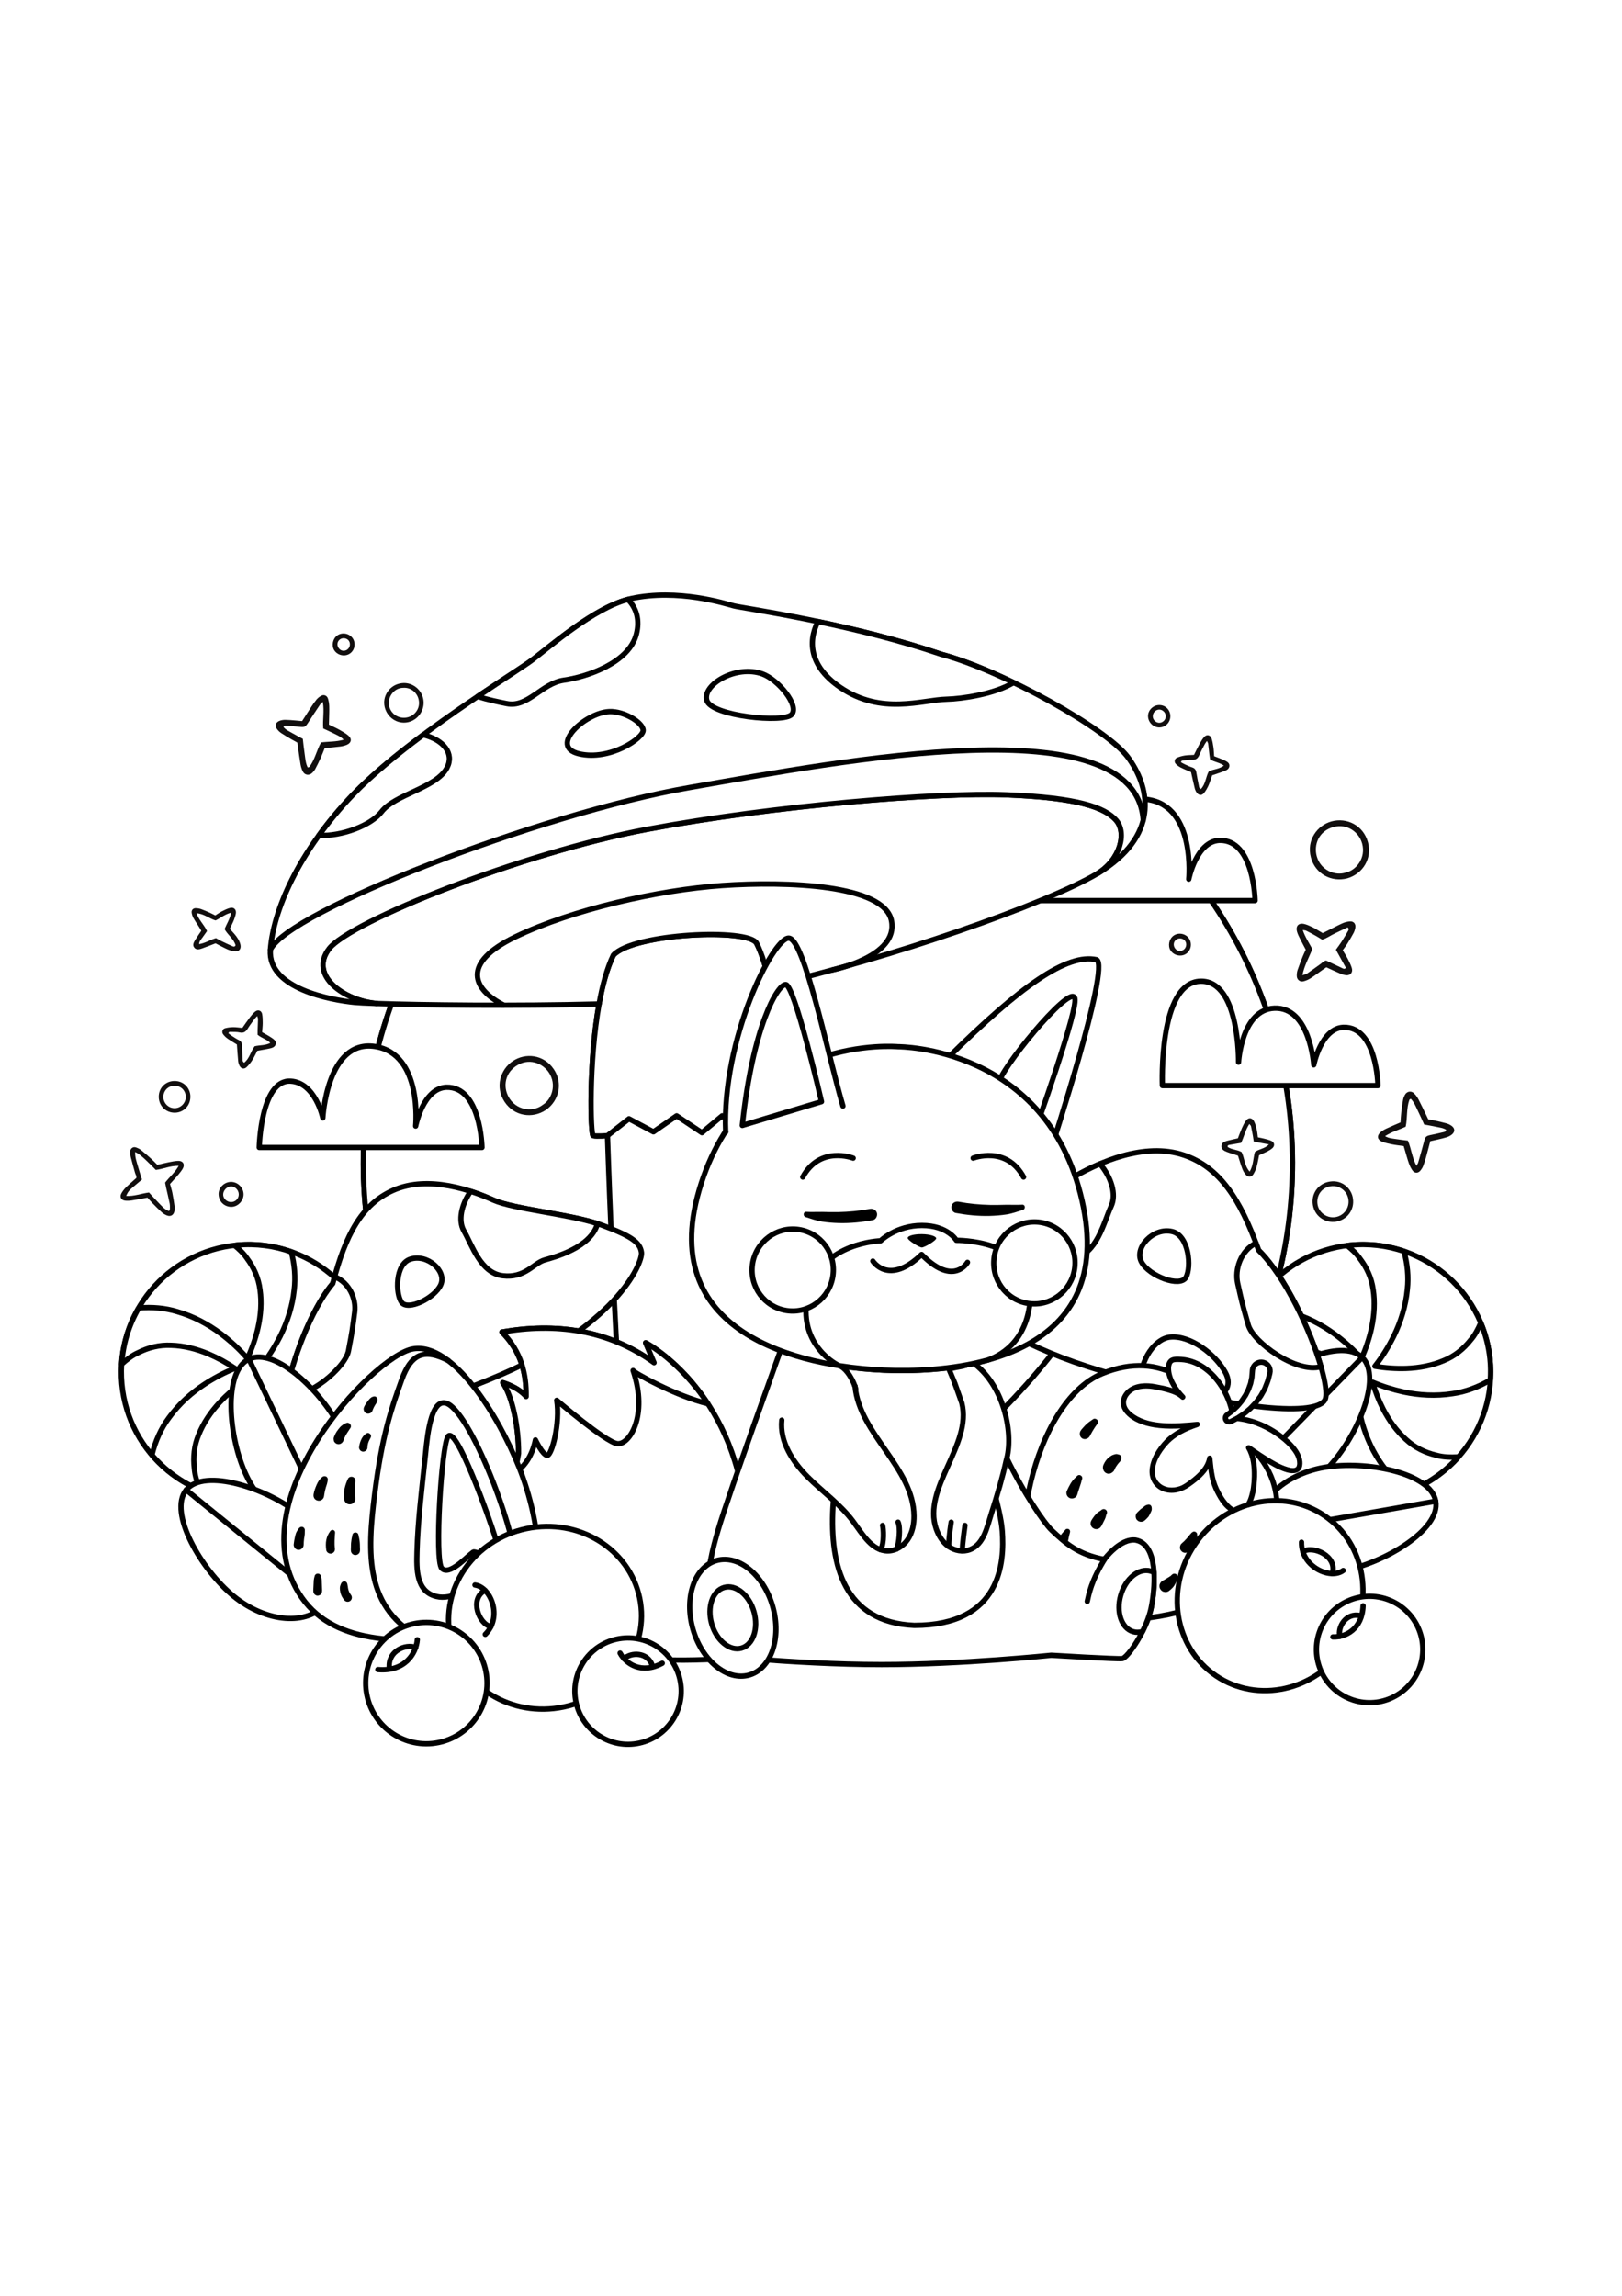 <?xml version="1.0" encoding="utf-8"?>
<!-- Generator: Adobe Illustrator 27.5.0, SVG Export Plug-In . SVG Version: 6.00 Build 0)  -->
<svg xmlns="http://www.w3.org/2000/svg" xmlns:xlink="http://www.w3.org/1999/xlink" viewBox="0 0 500 500" width="595" height="842" preserveAspectRatio="xMidYMid meet" data-scaled="true">
<g id="BACKGROUND">
	<rect style="fill:#FFFFFF;" width="500" height="500"/>
</g>
<g id="OBJECTS">
	<g>
		<g>
			
				<ellipse transform="matrix(0.707 -0.707 0.707 0.707 -105.351 255.107)" style="fill:#FFFFFF;stroke:#000000;stroke-width:1.634;stroke-linecap:round;stroke-linejoin:round;stroke-miterlimit:10;" cx="255.266" cy="254.723" rx="143.223" ry="143.223"/>
			
				<ellipse transform="matrix(0.707 -0.707 0.707 0.707 -105.351 255.107)" style="fill:#FFFFFF;stroke:#000000;stroke-width:1.634;stroke-linecap:round;stroke-linejoin:round;stroke-miterlimit:10;" cx="255.266" cy="254.723" rx="143.223" ry="143.223"/>
		</g>
		<g>
			
				<path style="fill:#FFFFFF;stroke:#000000;stroke-width:1.634;stroke-linecap:round;stroke-linejoin:round;stroke-miterlimit:10;" d="
				M73.105,279.93c-21.634,2.004-37.546,21.166-35.542,42.8c2.004,21.634,21.166,37.546,42.8,35.542
				c21.633-2.004,37.547-21.166,35.542-42.8C113.901,293.838,94.739,277.926,73.105,279.93z"/>
			
				<path style="fill:#FFFFFF;stroke:#000000;stroke-width:1.634;stroke-linecap:round;stroke-linejoin:round;stroke-miterlimit:10;" d="
				M61.787,355.473c-0.955-2.208-1.735-4.472-1.885-6.772c-0.402-3.366-0.099-6.931,1.37-10.382
				c1.383-3.466,3.626-6.844,6.438-9.882c2.026-2.179,4.376-4.257,6.861-6.062c0.064,3.499,0.49,6.934,1.245,10.442
				c1.055,4.713,2.843,9.454,5.722,13.848c2.24,3.561,5.425,6.718,9.106,9.198c5.867-2.217,11.01-5.774,15.117-10.279
				c-2.358,0.099-4.706,0.028-6.869-0.636c-3.29-0.82-6.514-2.37-9.217-4.97c-2.748-2.524-5.109-5.822-6.949-9.529
				c-1.265-2.564-2.328-5.375-3.124-8.22c3.084,1.346,6.258,2.378,9.626,3.151c4.716,1.042,9.767,1.432,14.968,0.687
				c4.006-0.498,8.045-1.937,11.729-4.068c0.156-2.143,0.184-4.316-0.021-6.526c-0.364-3.924-1.307-7.652-2.712-11.127
				c-0.849,1.931-1.835,3.773-3.195,5.276c-2.137,2.632-4.908,4.895-8.409,6.242c-3.451,1.419-7.438,2.16-11.576,2.255
				c-3.133,0.064-6.437-0.2-9.612-0.79c2.301-2.865,4.248-5.923,5.961-9.273c2.164-4.318,3.777-9.121,4.326-14.345
				c0.469-3.782,0.129-7.798-0.89-11.68c-5.196-1.835-10.847-2.64-16.694-2.098c-0.27,0.025-0.528,0.084-0.796,0.115
				c1.479,1.194,2.837,2.493,3.853,4.017c2.029,2.716,3.547,5.956,3.996,9.68c0.532,3.693,0.275,7.741-0.645,11.776
				c-0.723,3.137-1.832,6.359-3.234,9.36c-2.469-2.844-5.194-5.359-8.268-7.68c-3.878-2.879-8.329-5.299-13.379-6.745
				c-3.706-1.136-7.796-1.495-11.863-1.133c-3.019,5.174-4.864,11.063-5.252,17.303c1.571-1.425,3.232-2.713,5.098-3.533
				c3.026-1.528,6.48-2.462,10.225-2.259c3.729,0.116,7.672,1.07,11.486,2.674c2.759,1.168,5.536,2.678,8.096,4.412
				c-3.271,1.308-6.351,2.937-9.382,4.902c-4.031,2.662-7.826,6.017-10.911,10.27c-2.486,3.297-4.268,7.309-5.289,11.542
				C50.885,349.356,56.001,353.089,61.787,355.473z"/>
		</g>
		<g>
			
				<path style="fill:#FFFFFF;stroke:#000000;stroke-width:1.634;stroke-linecap:round;stroke-linejoin:round;stroke-miterlimit:10;" d="
				M416.078,279.977c-21.608,2.268-37.286,21.622-35.018,43.23c2.268,21.608,21.622,37.285,43.23,35.018
				c21.608-2.268,37.286-21.622,35.018-43.23S437.686,277.709,416.078,279.977z"/>
			
				<path style="fill:#FFFFFF;stroke:#000000;stroke-width:1.634;stroke-linecap:round;stroke-linejoin:round;stroke-miterlimit:10;" d="
				M405.682,355.652c-0.982-2.196-1.789-4.45-1.968-6.749c-0.443-3.361-0.184-6.93,1.244-10.398
				c1.341-3.482,3.542-6.888,6.317-9.959c2-2.203,4.324-4.311,6.787-6.146c0.107,3.497,0.575,6.927,1.373,10.426
				c1.113,4.7,2.958,9.418,5.891,13.777c2.284,3.534,5.506,6.651,9.217,9.087c5.84-2.289,10.939-5.908,14.991-10.462
				c-2.357,0.128-4.705,0.086-6.876-0.552c-3.299-0.78-6.543-2.29-9.277-4.858c-2.778-2.491-5.18-5.759-7.064-9.444
				c-1.296-2.548-2.394-5.346-3.224-8.182c3.1,1.308,6.286,2.301,9.663,3.034c4.729,0.984,9.784,1.313,14.975,0.504
				c4-0.547,8.021-2.035,11.678-4.211c0.13-2.144,0.131-4.318-0.1-6.526c-0.411-3.92-1.4-7.636-2.847-11.093
				c-0.825,1.941-1.788,3.795-3.13,5.315c-2.105,2.657-4.848,4.955-8.332,6.344c-3.433,1.461-7.411,2.25-11.548,2.395
				c-3.132,0.103-6.439-0.122-9.621-0.673c2.266-2.893,4.176-5.974,5.848-9.345c2.111-4.344,3.666-9.166,4.151-14.397
				c0.423-3.788,0.034-7.799-1.033-11.668c-5.218-1.772-10.878-2.508-16.718-1.895c-0.27,0.028-0.527,0.091-0.795,0.124
				c1.494,1.176,2.867,2.458,3.902,3.97c2.062,2.691,3.619,5.912,4.114,9.63c0.577,3.686,0.37,7.737-0.501,11.783
				c-0.685,3.146-1.755,6.381-3.119,9.399c-2.503-2.814-5.259-5.295-8.361-7.579c-3.913-2.831-8.393-5.198-13.461-6.582
				c-3.72-1.09-7.814-1.399-11.876-0.988c-2.956,5.21-4.729,11.122-5.04,17.366c1.554-1.444,3.199-2.752,5.054-3.595
				c3.007-1.565,6.45-2.54,10.197-2.384c3.731,0.07,7.684,0.976,11.518,2.534c2.773,1.134,5.568,2.61,8.15,4.313
				c-3.255,1.347-6.314,3.014-9.321,5.017c-3.998,2.711-7.752,6.112-10.785,10.402c-2.446,3.327-4.178,7.36-5.148,11.606
				C394.706,349.669,399.868,353.339,405.682,355.652z"/>
		</g>
		<g>
			
				<path style="fill:#FFFFFF;stroke:#000000;stroke-width:1.634;stroke-linecap:round;stroke-linejoin:round;stroke-miterlimit:10;" d="
				M409.1,348.829c-9.033,9.255-21.543,11.695-27.943,5.45c-6.398-6.246-4.264-18.813,4.771-28.069
				c9.033-9.256,27.596-17.892,33.994-11.646C426.32,320.811,418.135,339.573,409.1,348.829z"/>
			
				<line style="fill:none;stroke:#000000;stroke-width:1.634;stroke-linecap:round;stroke-linejoin:round;stroke-miterlimit:10;" x1="381.156" y1="354.279" x2="419.921" y2="314.564"/>
		</g>
		<g>
			
				<path style="fill:#FFFFFF;stroke:#000000;stroke-width:1.634;stroke-linecap:round;stroke-linejoin:round;stroke-miterlimit:10;" d="
				M413.771,380.339c-12.74,2.227-24.316-3.108-25.856-11.916c-1.539-8.808,7.54-17.755,20.281-19.982
				c12.74-2.228,32.849,1.619,34.387,10.427C444.123,367.676,426.513,378.112,413.771,380.339z"/>
			
				<line style="fill:none;stroke:#000000;stroke-width:1.634;stroke-linecap:round;stroke-linejoin:round;stroke-miterlimit:10;" x1="387.915" y1="368.422" x2="442.584" y2="358.867"/>
		</g>
		<g>
			
				<path style="fill:#FFFFFF;stroke:#000000;stroke-width:1.634;stroke-linecap:round;stroke-linejoin:round;stroke-miterlimit:10;" d="
				M363.019,302.84c0,0-18.599,51.228-38.22,67.759c-1.686,5.095-3.726,6.919-5.125,7.125c-1.399,0.206-31.117-0.764-31.088-30.941
				c11.071-3.457,42.652-37.871,46.116-50.351C334.701,296.432,347.895,293.041,363.019,302.84z"/>
			
				<path style="fill:#FFFFFF;stroke:#000000;stroke-width:1.634;stroke-linecap:round;stroke-linejoin:round;stroke-miterlimit:10;" d="
				M365.082,252.262c-12.54-4.305-26.767,2.579-33.379,6.289c-6.612,3.71-26.123,7.176-35.476,11.651
				c-9.353,4.475-12.255,6.808-12.416,10.318s10.804,24.633,55.149,38.018c44.344,13.385,67.243,13.868,69.5,9.031
				c2.257-4.838-8.546-34.266-20.48-46.038C382.255,265.566,375.886,255.971,365.082,252.262z"/>
			
				<path style="fill:#FFFFFF;stroke:#000000;stroke-width:1.634;stroke-linecap:round;stroke-linejoin:round;stroke-miterlimit:10;" d="
				M351.899,285.198c2.419,4.354,11.852,7.861,13.666,4.717c1.814-3.144,0.967-12.941-4.233-14.15
				C355.441,274.395,349.48,280.845,351.899,285.198z"/>
			
				<path style="fill:#FFFFFF;stroke:#000000;stroke-width:1.634;stroke-linecap:round;stroke-linejoin:round;stroke-miterlimit:10;" d="
				M339.089,254.901c-2.944,1.251-5.482,2.582-7.386,3.65c-6.298,3.534-24.293,6.847-34.071,11.021
				c2.988,7.898,15.56,9.914,18.832,10.547c3.749,0.726,7.135,5.563,14.45,3.991c7.314-1.572,9.255-11.006,11.635-16.206
				C344.215,264.261,342.561,259.049,339.089,254.901z"/>
			
				<path style="fill:#FFFFFF;stroke:#000000;stroke-width:1.634;stroke-linecap:round;stroke-linejoin:round;stroke-miterlimit:10;" d="
				M377.659,319.062c-3.024-5.442-10.643-11.368-16.932-10.764c-4.74,0.455-9.273,7.028-9.146,13.862
				c8.598,2.336,16.219,4.116,22.858,5.408C378.298,325.423,379.683,322.704,377.659,319.062z"/>
			
				<path style="fill:#FFFFFF;stroke:#000000;stroke-width:1.634;stroke-linecap:round;stroke-linejoin:round;stroke-miterlimit:10;" d="
				M407.198,317.418c-3.207-11.057-10.939-27.719-19.218-35.887c-0.271-0.755-0.544-1.482-0.818-2.207
				c-4.712,2.375-6.601,8.092-5.632,12.406c1.33,5.926,1.33,6.047,3.265,12.82C386.342,309.966,399.642,319.546,407.198,317.418z"/>
		</g>
		
			<path style="fill:#FFFFFF;stroke:#000000;stroke-width:1.634;stroke-linecap:round;stroke-linejoin:round;stroke-miterlimit:10;" d="
			M318.238,173.769h68.655c0,0-0.314-18.867-11.006-18.552c-7.127,0.314-9.433,11.949-9.433,11.949s2.201-22.326-12.578-24.527
			c-14.779-2.201-16.037,22.011-16.037,22.011s-2.264-10.809-9.853-11.32C318.657,152.701,318.238,173.769,318.238,173.769z"/>
		
			<path style="fill:#FFFFFF;stroke:#000000;stroke-width:1.634;stroke-linecap:round;stroke-linejoin:round;stroke-miterlimit:10;" d="
			M79.916,249.858h68.655c0,0-0.315-18.867-11.006-18.552c-7.128,0.314-9.433,11.949-9.433,11.949s2.201-22.326-12.578-24.527
			c-14.779-2.201-16.037,22.011-16.037,22.011s-2.264-10.809-9.853-11.32C80.335,228.79,79.916,249.858,79.916,249.858z"/>
		
			<path style="fill:#FFFFFF;stroke:#000000;stroke-width:1.634;stroke-linecap:round;stroke-linejoin:round;stroke-miterlimit:10;" d="
			M358.317,230.782h66.454c0,0-0.304-18.262-10.653-17.958c-6.899,0.304-9.131,11.566-9.131,11.566s-1.173-17.855-12.106-17.457
			c-10.162,0.37-11.086,16.629-11.086,16.629s0.381-25.113-11.64-24.943C357.036,198.803,358.317,230.782,358.317,230.782z"/>
		<g>
			<path style="fill:#110E0E;" d="M400.86,185.736c0.537,1.083,1.117,2.144,1.654,3.168c-0.347,0.761-0.672,1.4-0.936,2.064
				c-0.555,1.395-1.119,2.789-1.593,4.212c-0.198,0.595-0.267,1.268-0.235,1.898c0.056,1.114,1.016,1.844,2.097,1.565
				c0.75-0.194,1.5-0.513,2.152-0.93c1.265-0.808,2.46-1.726,3.688-2.594c0.399-0.282,0.808-0.55,1.166-0.792
				c1.47,0.668,2.824,1.312,4.204,1.896c0.587,0.249,1.216,0.463,1.844,0.537c1.337,0.157,2.209-0.857,1.819-2.169
				c-0.283-0.95-0.733-1.86-1.189-2.746c-0.488-0.949-1.071-1.85-1.62-2.783c0.498-0.698,0.988-1.316,1.403-1.982
				c0.68-1.092,1.342-2.198,1.946-3.333c0.264-0.497,0.436-1.067,0.533-1.624c0.202-1.169-0.507-2.028-1.67-1.939
				c-0.768,0.059-1.565,0.251-2.267,0.566c-1.564,0.702-3.076,1.52-4.611,2.288c-0.504,0.252-1.012,0.494-1.519,0.742
				c-0.555-0.328-1.045-0.618-1.537-0.906c-0.494-0.289-0.97-0.619-1.489-0.855c-0.842-0.383-1.687-0.809-2.578-1.03
				c-1.81-0.45-2.802,0.59-2.293,2.394C400.058,184.2,400.479,184.969,400.86,185.736z M402.675,183.066
				c0.96,0.475,1.902,0.988,2.837,1.512c0.683,0.383,1.344,0.805,2.06,1.238c1.473-0.439,2.681-1.365,4.03-1.989
				c1.292-0.598,2.574-1.219,3.805-1.804c0.482,0.381,0.35,0.746,0.18,1.042c-0.641,1.114-1.294,2.222-1.99,3.302
				c-0.539,0.837-1.148,1.628-1.797,2.539c1.047,1.891,2.076,3.751,3.08,5.564c-0.378,0.483-0.72,0.3-1.027,0.157
				c-1.68-0.782-3.352-1.578-5.047-2.379c-0.755,0.082-1.214,0.686-1.787,1.091c-1.342,0.95-2.661,1.933-4.021,2.856
				c-0.367,0.249-0.847,0.332-1.512,0.579c0.573-3.024,2.033-5.427,3.057-8.09c-1.065-1.96-2.232-3.679-2.954-5.836
				C402.039,182.932,402.393,182.926,402.675,183.066z"/>
			<path style="fill:#110E0E;" d="M168.273,238.304c4.075-2.853,5.32-8.274,2.451-12.55c-3.084-4.594-8.762-5.164-12.705-2.489
				c-3.792,2.572-5.5,7.979-2.453,12.557C158.49,240.218,164.076,241.085,168.273,238.304z M159.095,224.738
				c3.781-2.542,8.06-0.988,10.056,1.96c2.571,3.798,0.925,8.378-1.884,10.046c-2.652,2.089-7.493,1.923-10.062-1.78
				C155.03,231.831,155.302,227.288,159.095,224.738z"/>
			<path style="fill:#110E0E;" d="M415.323,166.909c4.777-1.387,7.704-6.117,6.366-11.09c-1.438-5.343-6.629-7.713-11.224-6.453
				c-4.418,1.212-7.779,5.78-6.37,11.096C405.447,165.566,410.455,168.189,415.323,166.909z M411.01,151.109
				c4.399-1.187,7.948,1.663,8.887,5.098c1.209,4.424-1.825,8.229-5.023,8.902c-3.184,1.122-7.713-0.596-8.951-4.928
				C404.875,156.512,406.598,152.299,411.01,151.109z"/>
			<path style="fill:#110E0E;" d="M363.966,132.763c1.017,0.516,2.086,0.93,3.186,1.41c0.404,1.793,0.743,3.405,1.141,5.003
				c0.118,0.473,0.341,0.95,0.624,1.346c0.594,0.831,1.542,0.93,2.187,0.146c0.581-0.707,1.054-1.532,1.43-2.371
				c0.463-1.034,0.776-2.135,1.129-3.135c1.379-0.474,2.681-0.871,3.939-1.376c0.661-0.265,1.319-0.696,1.373-1.518
				c0.056-0.85-0.607-1.249-1.245-1.583c-0.57-0.298-1.175-0.528-1.772-0.772c-0.524-0.214-1.056-0.405-1.68-0.643
				c-0.074-0.951-0.098-1.88-0.23-2.792c-0.132-0.918-0.29-1.848-0.584-2.723c-0.351-1.04-1.48-1.267-2.225-0.453
				c-0.525,0.574-0.948,1.259-1.327,1.944c-0.653,1.182-1.236,2.403-1.855,3.623c-1.012,0.061-1.95,0.043-2.861,0.193
				c-0.837,0.138-1.681,0.372-2.452,0.719c-0.686,0.309-0.837,1.304-0.313,1.844C362.87,132.079,363.404,132.478,363.966,132.763z
				 M364.677,130.624c0.921-0.115,1.855-0.309,2.769-0.248c1.214,0.081,1.828-0.456,2.273-1.499
				c0.476-1.114,1.069-2.179,1.629-3.256c0.156-0.3,0.38-0.565,0.704-1.037c0.185,0.406,0.349,0.622,0.379,0.855
				c0.147,1.133,0.252,2.271,0.384,3.406c0.056,0.484,0.141,0.965,0.21,1.424c1.365,0.83,2.945,0.937,4.243,1.904
				c-1.429,1.072-3.148,1.1-4.623,1.731c-0.983,1.77-0.995,3.98-2.462,5.489c-0.618-0.276-0.566-0.761-0.648-1.147
				c-0.28-1.328-0.539-2.662-0.759-4.001c-0.13-0.787-0.492-1.281-1.281-1.529c-0.746-0.234-1.458-0.578-2.174-0.902
				c-0.44-0.199-0.856-0.45-1.24-0.655C364.073,130.625,364.436,130.654,364.677,130.624z"/>
			<path style="fill:#110E0E;" d="M70.087,216.254c0.93,0.661,1.926,1.228,2.943,1.865c0.135,1.833,0.233,3.477,0.392,5.116
				c0.047,0.486,0.197,0.989,0.419,1.424c0.465,0.91,1.387,1.148,2.141,0.467c0.679-0.613,1.269-1.36,1.764-2.134
				c0.61-0.954,1.082-1.997,1.579-2.935c1.434-0.266,2.78-0.467,4.099-0.78c0.693-0.164,1.407-0.494,1.581-1.299
				c0.18-0.832-0.416-1.325-0.998-1.749c-0.519-0.379-1.085-0.696-1.639-1.025c-0.486-0.289-0.985-0.556-1.567-0.883
				c0.067-0.952,0.18-1.874,0.185-2.796c0.004-0.927-0.014-1.871-0.177-2.779c-0.194-1.081-1.277-1.471-2.134-0.776
				c-0.604,0.49-1.124,1.105-1.599,1.727c-0.82,1.073-1.576,2.195-2.369,3.309c-1.009-0.089-1.935-0.245-2.858-0.231
				c-0.848,0.013-1.718,0.12-2.532,0.35c-0.724,0.205-1.02,1.166-0.581,1.778C69.103,215.416,69.574,215.889,70.087,216.254z
				 M71.105,214.243c0.928,0.022,1.88-0.032,2.775,0.163c1.188,0.259,1.875-0.182,2.469-1.147c0.635-1.032,1.378-1.998,2.091-2.98
				c0.199-0.274,0.459-0.503,0.849-0.922c0.123,0.429,0.253,0.666,0.249,0.902c-0.022,1.142-0.086,2.283-0.123,3.425
				c-0.016,0.487-0.003,0.975-0.003,1.44c1.228,1.022,2.775,1.361,3.916,2.509c-1.571,0.85-3.276,0.624-4.828,1.03
				c-1.233,1.605-1.571,3.79-3.244,5.066c-0.571-0.364-0.448-0.836-0.472-1.23c-0.081-1.355-0.141-2.712-0.162-4.069
				c-0.012-0.797-0.298-1.339-1.041-1.701c-0.703-0.342-1.357-0.787-2.017-1.212c-0.406-0.262-0.781-0.571-1.13-0.83
				C70.508,214.155,70.863,214.237,71.105,214.243z"/>
			<path style="fill:#110E0E;" d="M411.795,272.732c3.469-0.541,5.798-3.676,5.257-7.144c-0.362-2.889-3.146-5.87-7.187-5.213
				c-3.586,0.583-5.759,3.83-5.153,7.248C405.358,271.263,408.692,273.215,411.795,272.732z M410.226,261.804
				c2.63-0.372,5.034,1.415,5.429,4.035c0.394,2.616-1.382,5.053-3.99,5.473c-2.696,0.434-5.242-1.439-5.552-4.138
				C405.819,264.617,407.412,262.198,410.226,261.804z"/>
			<path style="fill:#110E0E;" d="M124.511,118.935c3.36-0.002,6.137-2.847,6.081-6.228c-0.055-3.302-2.794-5.998-6.086-5.99
				c-3.802,0.1-6.175,3.19-6.076,6.206C118.539,116.217,121.235,118.938,124.511,118.935z M124.431,108.198
				c2.321-0.148,4.639,1.721,4.739,4.535c0.09,2.55-2.001,4.657-4.586,4.694c-2.603,0.038-4.675-1.971-4.741-4.536
				C119.791,110.862,121.487,108.151,124.431,108.198z"/>
			<path style="fill:#110E0E;" d="M53.912,239.142c2.718-0.04,4.82-2.232,4.774-4.977c0.02-2.328-1.814-4.847-4.972-4.793
				c-2.735,0.046-4.845,2.181-4.774,4.987C49.009,237.086,51.166,239.182,53.912,239.142z M53.823,230.834
				c1.998,0.004,3.5,1.552,3.443,3.55c-0.053,1.859-1.606,3.367-3.462,3.363c-1.861-0.005-3.401-1.516-3.441-3.377
				C50.32,232.367,51.824,230.831,53.823,230.834z"/>
			<path style="fill:#110E0E;" d="M71.325,268.152c2.058-0.019,3.824-1.919,3.756-3.949c-0.07-2.083-1.882-3.792-3.96-3.734
				c-2.097,0.059-3.852,1.882-3.734,3.929C67.526,266.791,69.393,268.17,71.325,268.152z M71.104,261.876
				c1.293-0.09,2.49,1.066,2.5,2.414c0.009,1.294-0.983,2.336-2.274,2.387c-1.277,0.05-2.435-0.935-2.528-2.152
				C68.703,263.236,69.805,261.966,71.104,261.876z"/>
			<path style="fill:#110E0E;" d="M357.454,120.408c1.874-0.059,3.346-1.612,3.322-3.506c-0.024-1.907-1.522-3.397-3.411-3.394
				c-1.87,0.004-3.476,1.562-3.475,3.372C353.891,118.829,355.547,120.468,357.454,120.408z M357.234,114.908
				c1.077-0.077,2.091,0.855,2.134,1.963c0.043,1.111-0.889,2.097-1.991,2.108c-1.011,0.01-1.948-0.853-2.016-1.855
				C355.285,115.992,356.134,114.987,357.234,114.908z"/>
			<path style="fill:#110E0E;" d="M107.794,97.675c1.553-1.001,1.983-3.177,0.936-4.73c-1.04-1.543-3.229-1.96-4.741-0.904
				c-1.424,0.995-1.871,3.181-0.94,4.599C104.069,98.194,106.25,98.67,107.794,97.675z M104.886,93.209
				c0.846-0.546,2.097-0.304,2.658,0.512c0.618,0.9,0.312,2.236-0.638,2.784c-0.942,0.543-2.015,0.263-2.582-0.674
				C103.761,94.902,104.002,93.779,104.886,93.209z"/>
			<path style="fill:#110E0E;" d="M365.598,190.189c1.553-1.001,1.983-3.177,0.936-4.731c-1.04-1.543-3.229-1.96-4.741-0.904
				c-1.424,0.995-1.871,3.181-0.94,4.599C361.873,190.709,364.054,191.185,365.598,190.189z M362.69,185.723
				c0.846-0.546,2.097-0.305,2.658,0.512c0.618,0.9,0.312,2.236-0.639,2.784c-0.942,0.543-2.015,0.263-2.582-0.674
				C361.565,187.416,361.806,186.294,362.69,185.723z"/>
			<path style="fill:#110E0E;" d="M70.914,176.034c-0.886,0.229-1.731,0.655-2.554,1.072c-0.689,0.35-1.321,0.814-1.998,1.24
				c-0.582-0.292-1.079-0.566-1.596-0.795c-0.913-0.405-1.824-0.825-2.764-1.155c-0.528-0.185-1.112-0.268-1.674-0.281
				c-0.802-0.019-1.362,0.599-1.244,1.394c0.082,0.552,0.259,1.121,0.529,1.608c0.519,0.936,1.138,1.816,1.707,2.724
				c0.256,0.408,0.495,0.827,0.735,1.23c-0.653,0.974-1.277,1.84-1.831,2.748c-0.446,0.732-0.969,1.581-0.374,2.388
				c0.673,0.913,1.681,0.577,2.559,0.27c1.345-0.471,2.666-1.011,4.034-1.536c1.166,0.598,2.351,1.261,3.583,1.817
				c0.707,0.318,1.48,0.565,2.246,0.66c1.402,0.173,2.166-0.751,1.832-2.121c-0.295-1.209-0.977-2.217-1.767-3.153
				c-0.456-0.541-0.946-1.054-1.497-1.663c0.308-0.643,0.527-1.088,0.735-1.539c0.209-0.454,0.437-0.903,0.601-1.374
				c0.211-0.605,0.434-1.219,0.531-1.848C72.892,176.525,72.086,175.731,70.914,176.034z M69.224,182.544
				c0.941,1.783,2.819,2.992,3.395,4.991c-0.238,0.517-0.607,0.453-0.932,0.309c-1.172-0.521-2.336-1.059-3.489-1.618
				c-0.572-0.277-1.114-0.614-1.612-0.891c-1.796,0.499-3.281,1.557-5.217,1.849c0.059-0.953,0.667-1.48,1.082-2.09
				c0.439-0.645,0.904-1.273,1.371-1.928c-0.866-1.915-2.483-3.341-3.258-5.499c2.343,0.146,3.937,1.649,5.891,2.221
				c1.535-0.722,2.826-1.909,4.803-2.393C70.87,179.474,69.889,180.905,69.224,182.544z"/>
			<path style="fill:#110E0E;" d="M49.87,269.832c0.467,0.418,1.045,0.763,1.631,0.987c1.092,0.416,1.996-0.114,2.25-1.276
				c0.105-0.479,0.14-1.001,0.074-1.486c-0.192-1.413-0.419-2.822-0.696-4.221c-0.18-0.908-0.47-1.794-0.719-2.724
				c0.443-0.491,0.872-0.961,1.295-1.437c0.475-0.534,0.964-1.058,1.409-1.615c0.445-0.557,0.911-1.114,1.25-1.736
				c0.688-1.261,0.063-2.352-1.381-2.332c-0.989,0.014-1.981,0.228-2.959,0.419c-1.181,0.231-2.347,0.534-3.522,0.805
				c-0.622-0.623-1.152-1.202-1.733-1.726c-1.06-0.956-2.122-1.913-3.24-2.798c-0.49-0.388-1.094-0.681-1.693-0.874
				c-0.805-0.259-1.633,0.326-1.68,1.177c-0.035,0.633,0.016,1.295,0.168,1.91c0.393,1.595,0.869,3.169,1.296,4.755
				c0.144,0.535,0.54,1.015,0.399,1.6c-1.089,0.978-2.185,1.897-3.199,2.898c-0.552,0.545-1.053,1.182-1.42,1.863
				c-0.574,1.064-0.051,2.072,1.133,2.218c0.698,0.086,1.431,0.036,2.131-0.071c1.549-0.237,3.086-0.549,4.793-0.861
				c0.552,0.617,1.006,1.167,1.505,1.674C47.914,267.951,48.861,268.928,49.87,269.832z M38.877,264.777
				c0.648-1.365,0.818-1.59,2.206-2.787c0.86-0.742,1.739-1.462,2.684-2.253c-0.442-1.428-0.891-2.777-1.272-4.145
				c-0.375-1.345-0.901-2.67-0.835-4.339c1.476,0.699,2.46,1.704,3.473,2.654c0.987,0.925,1.925,1.902,2.895,2.868
				c2.294-0.28,4.405-1.308,7.051-1.267c-1.187,2.132-2.849,3.436-4.18,5.188c0.091,0.463,0.185,1.014,0.308,1.559
				c0.36,1.602,0.754,3.197,1.083,4.805c0.113,0.553,0.093,1.138,0.09,1.708c-0.001,0.189-0.139,0.377-0.263,0.688
				c-1.456-0.485-2.315-1.643-3.292-2.617c-1.006-1.004-1.941-2.079-2.892-3.107C43.529,264.039,41.304,264.957,38.877,264.777z"/>
			<path style="fill:#110E0E;" d="M437.792,257.053c0.368-0.429,0.696-0.927,0.907-1.449c0.348-0.86,0.615-1.756,0.864-2.651
				c0.458-1.646,0.879-3.303,1.335-5.028c0.713-0.158,1.409-0.304,2.101-0.469c0.975-0.233,1.96-0.44,2.916-0.737
				c0.536-0.167,1.074-0.425,1.523-0.761c1.154-0.863,1.141-2.015-0.028-2.816c-0.464-0.318-1.004-0.569-1.546-0.721
				c-1.171-0.329-2.362-0.584-3.549-0.851c-0.689-0.155-1.386-0.274-2.054-0.404c-0.194-0.407-0.344-0.728-0.499-1.047
				c-0.815-1.673-1.598-3.364-2.463-5.011c-0.362-0.689-0.823-1.363-1.373-1.909c-0.924-0.917-2.277-0.653-2.886,0.504
				c-0.231,0.439-0.425,0.922-0.514,1.408c-0.22,1.196-0.4,2.401-0.537,3.61c-0.129,1.133-0.184,2.274-0.272,3.411
				c-1.512,0.656-2.968,1.252-4.39,1.921c-0.64,0.301-1.272,0.679-1.804,1.141c-1.161,1.011-0.961,2.284,0.484,2.86
				c0.989,0.394,2.052,0.629,3.101,0.838c1.18,0.234,2.381,0.359,3.594,0.535c0.162,0.56,0.295,1.039,0.439,1.515
				c0.392,1.304,0.744,2.622,1.201,3.903c0.261,0.733,0.626,1.453,1.069,2.093C436.023,257.819,437.104,257.857,437.792,257.053z
				 M434.001,247.747c-1.231-0.159-2.432-0.285-3.622-0.478c-1.092-0.177-2.235-0.212-3.426-0.899c2.085-1.38,4.31-1.941,6.37-2.923
				c0.576-2.756,0.18-5.616,1.133-8.279c0.036-0.101,0.198-0.156,0.422-0.322c1.075,1.067,1.579,2.489,2.235,3.804
				c0.669,1.342,1.261,2.724,1.908,4.136c1.214,0.226,2.41,0.417,3.589,0.679c1.086,0.242,2.236,0.324,3.192,0.946
				c-0.1,0.56-0.467,0.629-0.79,0.707c-1.113,0.267-2.229,0.53-3.351,0.76c-2.246,0.46-2.23,0.456-2.799,2.591
				c-0.534,2.003-1.102,3.997-1.678,5.989c-0.09,0.311-0.296,0.587-0.543,1.061C435.271,252.964,435.058,250.259,434.001,247.747z"
				/>
			<path style="fill:#110E0E;" d="M98.882,110.712c-0.482,0.296-0.947,0.669-1.307,1.101c-0.594,0.712-1.122,1.484-1.634,2.26
				c-0.94,1.427-1.848,2.875-2.81,4.378c-0.727-0.067-1.435-0.142-2.144-0.196c-1-0.077-2-0.181-3.001-0.19
				c-0.562-0.005-1.153,0.076-1.682,0.258c-1.363,0.469-1.703,1.57-0.835,2.69c0.344,0.445,0.782,0.849,1.251,1.16
				c1.013,0.672,2.07,1.279,3.118,1.897c0.609,0.358,1.236,0.685,1.832,1.013c0.06,0.447,0.105,0.799,0.155,1.15
				c0.264,1.842,0.492,3.691,0.811,5.524c0.133,0.767,0.366,1.549,0.722,2.237c0.599,1.156,1.968,1.319,2.902,0.404
				c0.355-0.347,0.687-0.748,0.92-1.183c0.575-1.071,1.115-2.164,1.616-3.272c0.47-1.039,0.871-2.109,1.302-3.164
				c1.64-0.162,3.209-0.284,4.767-0.485c0.702-0.091,1.419-0.257,2.067-0.535c1.414-0.607,1.614-1.88,0.415-2.871
				c-0.821-0.678-1.761-1.227-2.696-1.746c-1.051-0.584-2.157-1.07-3.258-1.608c0.017-0.584,0.037-1.08,0.046-1.576
				c0.025-1.361,0.094-2.724,0.051-4.083c-0.024-0.778-0.151-1.575-0.377-2.319C100.801,110.525,99.784,110.158,98.882,110.712z
				 M99.643,120.731c1.123,0.529,2.228,1.015,3.302,1.563c0.985,0.503,2.063,0.886,2.987,1.904
				c-2.408,0.676-4.697,0.529-6.959,0.834c-1.392,2.448-1.89,5.292-3.612,7.535c-0.065,0.085-0.236,0.088-0.501,0.177
				c-0.696-1.345-0.741-2.853-0.963-4.305c-0.226-1.483-0.367-2.979-0.551-4.521c-1.087-0.587-2.167-1.134-3.209-1.745
				c-0.96-0.563-2.03-0.992-2.749-1.878c0.267-0.502,0.637-0.456,0.968-0.431c1.142,0.086,2.284,0.178,3.422,0.302
				c2.279,0.249,2.263,0.249,3.457-1.61c1.121-1.744,2.273-3.468,3.43-5.188c0.18-0.268,0.462-0.469,0.842-0.844
				C100.031,115.377,99.406,118.017,99.643,120.731z"/>
			<path style="fill:#110E0E;" d="M389.807,247.16c-0.671-0.181-1.361-0.291-2.053-0.434c-0.128-0.896-0.183-1.687-0.364-2.448
				c-0.197-0.827-0.417-1.673-0.792-2.429c-0.605-1.216-1.755-1.321-2.538-0.239c-0.498,0.688-0.872,1.478-1.218,2.26
				c-0.461,1.039-0.84,2.114-1.248,3.155c-1.122,0.259-2.172,0.478-3.207,0.747c-0.845,0.22-1.742,0.519-1.852,1.531
				c-0.125,1.154,0.809,1.601,1.687,1.94c1.063,0.411,2.164,0.723,3.395,1.126c0.473,1.458,0.864,2.834,1.374,4.165
				c0.25,0.652,0.642,1.29,1.109,1.808c0.664,0.737,1.677,0.671,2.211-0.158c0.456-0.708,0.813-1.514,1.046-2.324
				c0.334-1.163,0.515-2.369,0.776-3.624c0.832-0.372,1.695-0.717,2.519-1.14c0.567-0.291,1.132-0.631,1.603-1.054
				c0.74-0.665,0.648-1.707-0.221-2.15C391.345,247.541,390.562,247.363,389.807,247.16z M386.831,251.267
				c-0.539,1.878-0.437,4.023-1.605,6.034c-1.659-1.827-1.549-4.13-2.48-6.015c-1.338-0.8-3.036-0.716-4.294-1.585
				c-0.098-0.499,0.202-0.579,0.467-0.627c1.191-0.219,2.385-0.418,3.652-0.636c0.921-1.844,1.302-3.929,2.542-5.827
				c0.232,0.3,0.47,0.476,0.518,0.694c0.233,1.046,0.419,2.103,0.611,3.158c0.088,0.484,0.149,0.972,0.24,1.573
				c1.486,0.279,2.932,0.549,4.682,0.877C389.8,250.313,388.105,250.273,386.831,251.267z"/>
		</g>
		<g>
			
				<path style="fill:#FFFFFF;stroke:#000000;stroke-width:1.634;stroke-linecap:round;stroke-linejoin:round;stroke-miterlimit:10;" d="
				M272.015,386.86H188.3c-1.04-12.479,0-37.698,3.38-51.997c-2.6-32.498-4.42-88.654-4.42-88.654s-3.38,0.26-4.42,0
				c-0.79-0.198-1.425-22.545,1.83-40.578c1.03-5.741,2.465-11.044,4.41-15.059c6.24-6.76,41.732-8.361,44.156-3.64
				c1.602,3.12,3.005,7.716,4.201,12.968c4.066,17.731,5.896,42.867,5.896,43.532c0,0.873-6.073,0-6.073,0
				s10.316,75.312,12.396,81.115C251.736,330.35,272.015,386.86,272.015,386.86z"/>
			
				<path style="fill:#FFFFFF;stroke:#000000;stroke-width:1.634;stroke-linecap:round;stroke-linejoin:round;stroke-miterlimit:10;" d="
				M201.435,245.039l7.144-4.94l7.799,5.2l6.229-5.2l5.731,4.81l3.78-4.004l5.143,2.528c0,0,6.073,0.873,6.073,0
				c0-0.665-1.83-25.801-5.896-43.532c-1.196-5.251-2.6-9.848-4.201-12.968c-2.423-4.721-37.916-3.12-44.156,3.64
				c-1.945,4.014-3.38,9.318-4.41,15.059c-3.255,18.032-2.62,40.38-1.83,40.578c1.04,0.26,4.42,0,4.42,0l6.63-5.2L201.435,245.039z"
				/>
			
				<path style="fill:#FFFFFF;stroke:#000000;stroke-width:1.634;stroke-linecap:round;stroke-linejoin:round;stroke-miterlimit:10;" d="
				M344.03,148.975c3.422,3.848,1.383,12.136-5.73,16.472c-16.057,9.453-64.206,26.268-100.853,34.453h-0.01
				c-1.196-5.251-2.6-9.848-4.201-12.968c-2.423-4.721-37.916-3.12-44.156,3.64c-1.945,4.014-3.38,9.318-4.41,15.059
				c-26.112,0.717-55.065,0.322-68.511-0.146c-9.858-0.759-21.162-8.548-14.694-16.909c6.5-8.403,59.359-29.545,98.273-36.824
				c38.914-7.28,89.319-11.408,110.493-10.576C332.331,142.039,340.567,145.076,344.03,148.975z"/>
			
				<path style="fill:#FFFFFF;stroke:#000000;stroke-width:1.634;stroke-linecap:round;stroke-linejoin:round;stroke-miterlimit:10;" d="
				M347.67,129.56c6.416,8.673,10.139,23.055-7.54,34.754c-0.551,0.364-1.165,0.749-1.83,1.133
				c7.113-4.337,9.151-12.624,5.73-16.472c-3.463-3.9-11.699-6.936-33.798-7.799c-21.173-0.832-71.579,3.296-110.493,10.576
				c-38.914,7.279-91.774,28.421-98.273,36.824c-6.468,8.361,4.836,16.15,14.694,16.909c-3.442-0.114-5.865-0.239-6.978-0.354
				c-6.936-0.697-26.695-4.16-25.832-16.171c0.873-12.011,8.496-30.106,25.395-47.775c16.899-17.658,49.917-37.448,55.376-41.607
				c5.46-4.16,19.572-16.545,30.438-18.885c14.455-3.13,29.014,1.55,31.614,2.246c2.6,0.697,35.358,5.2,63.904,14.902
				C309.109,102.875,341.254,120.897,347.67,129.56z"/>
			
				<path style="fill:#FFFFFF;stroke:#000000;stroke-width:1.634;stroke-linecap:round;stroke-linejoin:round;stroke-miterlimit:10;" d="
				M244.064,116.39c2.387-2.772-4.199-10.747-9.053-12.479c-8.106-2.893-18.507,3.295-17.139,8.147
				C219.238,116.91,241.677,119.163,244.064,116.39z"/>
			
				<path style="fill:#FFFFFF;stroke:#000000;stroke-width:1.634;stroke-linecap:round;stroke-linejoin:round;stroke-miterlimit:10;" d="
				M117.639,146.376c4.127-5.372,16.845-7.279,20.138-13.519c2.323-4.399-0.982-8.598-7.306-10.18
				c-7.967,5.927-15.828,12.347-21.726,18.51c-3.987,4.169-7.44,8.358-10.427,12.489
				C105.305,154.011,114.366,150.636,117.639,146.376z"/>
			
				<path style="fill:#FFFFFF;stroke:#000000;stroke-width:1.634;stroke-linecap:round;stroke-linejoin:round;stroke-miterlimit:10;" d="
				M290.079,97.842c-12.842-4.365-26.529-7.675-37.946-10.061c-3.309,6.573-2.216,14.096,6.888,20.291
				c12.735,8.666,25.213,3.813,32.84,3.64c4.632-0.106,14.82-1.576,20.596-5.134C304.499,102.753,296.535,99.549,290.079,97.842z"/>
			
				<path style="fill:#FFFFFF;stroke:#000000;stroke-width:1.634;stroke-linecap:round;stroke-linejoin:round;stroke-miterlimit:10;" d="
				M173.835,105.843c6.932-0.982,20.106-5.257,22.359-14.27c1.069-4.278,0.048-7.918-2.632-10.614
				c-10.718,2.84-24.144,14.584-29.439,18.619c-2.171,1.654-8.707,5.787-16.85,11.268c3.049,1.051,6.459,1.702,8.884,2.209
				C162.742,114.432,166.903,106.825,173.835,105.843z"/>
			
				<path style="fill:#FFFFFF;stroke:#000000;stroke-width:1.634;stroke-linecap:round;stroke-linejoin:round;stroke-miterlimit:10;" d="
				M187.867,115.524c-7.479,0.288-18.892,10.766-9.359,13.009c9.533,2.243,19.931-4.864,19.759-7.29
				C198.093,118.817,192.373,115.35,187.867,115.524z"/>
			
				<path style="fill:none;stroke:#000000;stroke-width:1.634;stroke-linecap:round;stroke-linejoin:round;stroke-miterlimit:10;" d="
				M83.357,188.909c5.315-11.685,82.518-41.875,129.412-50.013c46.894-8.137,137.169-25.675,139.65,10.04"/>
			
				<path style="fill:none;stroke:#000000;stroke-width:1.634;stroke-linecap:round;stroke-linejoin:round;stroke-miterlimit:10;" d="
				M155.36,206.023c-9.514-4.814-13.563-12.917,3.684-21.168c17.247-8.251,43.716-14.362,63.671-15.732
				c19.955-1.37,49.897-0.277,52.096,10.859s-18.157,15.145-18.157,15.145"/>
		</g>
		<g>
			
				<path style="fill:#FFFFFF;stroke:#000000;stroke-width:1.634;stroke-linecap:round;stroke-linejoin:round;stroke-miterlimit:10;" d="
				M125.385,315.857c0,0,7.723,29.898,32.181,41.246c3.127,4.728,5.7,6.016,7.172,5.832c1.472-0.184,31.255-9.553,22.799-40.361
				c-12.161-0.409-28.316-9.477-35.304-21.245C152.234,301.329,137.944,301.587,125.385,315.857z"/>
			
				<path style="fill:#FFFFFF;stroke:#000000;stroke-width:1.634;stroke-linecap:round;stroke-linejoin:round;stroke-miterlimit:10;" d="
				M121.091,263.113c11.106-4.977,24.685,0.133,31.038,2.976c6.353,2.841,24.477,4.389,33.399,7.702
				c8.922,3.313,11.769,5.205,12.208,8.4c0.441,3.195-7.829,23.417-47.256,39.337c-39.426,15.923-60.32,18.267-62.785,14.033
				c-2.465-4.236,4.965-32.036,14.897-43.788C106.498,276.703,111.523,267.401,121.091,263.113z"/>
			
				<path style="fill:#FFFFFF;stroke:#000000;stroke-width:1.634;stroke-linecap:round;stroke-linejoin:round;stroke-miterlimit:10;" d="
				M135.88,292.128c-1.849,4.181-10.18,8.172-12.101,5.448c-1.92-2.724-1.961-11.749,2.694-13.288
				C131.745,282.545,137.73,287.947,135.88,292.128z"/>
			
				<path style="fill:#FFFFFF;stroke:#000000;stroke-width:1.634;stroke-linecap:round;stroke-linejoin:round;stroke-miterlimit:10;" d="
				M145.074,263.365c2.795,0.9,5.226,1.905,7.056,2.724c6.051,2.706,22.778,4.24,32.063,7.242
				c-2.075,7.468-13.4,10.357-16.34,11.207c-3.366,0.975-6.06,5.68-12.878,4.849c-6.817-0.828-9.376-9.291-11.983-13.848
				C141.164,272.349,142.244,267.446,145.074,263.365z"/>
			
				<path style="fill:#FFFFFF;stroke:#000000;stroke-width:1.634;stroke-linecap:round;stroke-linejoin:round;stroke-miterlimit:10;" d="
				M115.146,325.225c2.311-5.226,8.784-11.277,14.583-11.247c4.37,0.023,9.062,5.654,9.514,11.912
				c-7.667,2.85-14.486,5.111-20.446,6.844C115.09,331.093,113.599,328.724,115.146,325.225z"/>
			
				<path style="fill:#FFFFFF;stroke:#000000;stroke-width:1.634;stroke-linecap:round;stroke-linejoin:round;stroke-miterlimit:10;" d="
				M88.006,326.176c2.013-10.373,7.696-26.247,14.586-34.403c0.185-0.713,0.374-1.4,0.565-2.086c4.505,1.78,6.707,6.849,6.18,10.873
				c-0.724,5.528-0.713,5.639-1.92,11.991C106.452,317.632,95.089,327.495,88.006,326.176z"/>
		</g>
		<g>
			
				<path style="fill:#FFFFFF;stroke:#000000;stroke-width:1.634;stroke-linecap:round;stroke-linejoin:round;stroke-miterlimit:10;" d="
				M374.602,335.124c0,0,25.859,9.404,17.341,35.853c-8.525,26.45-59.65,29.952-71.27,17.518
				c-11.616-12.433-2.354-60.038,19.019-68.913C358.341,311.837,371.459,323.737,374.602,335.124z"/>
			<g>
				<path style="fill:#FFFFFF;" d="M380.141,333.267c4.658,0.219,9.363,1.906,13.277,4.6c2.78,1.844,7.197,5.485,7.268,9.211
					c0.014,7.078-14.131-3.779-15.788-4.69c1.696,2.776,1.951,7.142,1.739,10.299c-0.246,2.712-0.914,8.116-4.134,9.134
					c-3.321,1.096-6.311-4.052-7.438-6.405c-1.563-3.109-1.775-6.409-2.151-9.817c-0.529,3.561-4.748,6.935-7.531,8.715
					c-3.449,2.14-8.94,1.464-10.05-3.185c-0.8-3.549,1.745-7.659,4.002-10.212c2.664-2.944,6.038-4.475,9.728-5.701
					c-5.281,0.499-11.629,1.043-16.707-0.821c-3.06-0.996-7.555-4.03-5.59-7.766c1.737-3.325,6.029-3.682,9.307-3.011
					c2.593,0.496,6.658,1.263,8.541,3.177c-5.17-5.415-5.507-11.296-2.641-11.564C371.826,314.239,379.024,324.369,380.141,333.267z
					"/>
				<g>
					<path d="M380.141,334.084c4.717,0.244,9.162,1.973,13.046,4.61c1.583,1.075,3.083,2.294,4.365,3.72
						c1.155,1.285,2.339,2.957,2.316,4.763c-0.004,0.292,0.001,0.322-0.058,0.562c-0.024,0.098-0.05,0.194-0.084,0.289
						c-0.012,0.033-0.065,0.142,0.003,0c-0.024,0.05-0.05,0.099-0.077,0.148c-0.077,0.135-0.081,0.122-0.056,0.093
						c-0.054,0.061-0.111,0.118-0.173,0.172c0.087-0.075-0.272,0.127-0.196,0.102c-0.378,0.122-0.473,0.122-0.961,0.091
						c-0.249-0.016-0.235-0.018-0.522-0.076c-0.255-0.052-0.508-0.118-0.757-0.191c-2.347-0.696-4.52-2.032-6.579-3.323
						c-1.1-0.69-2.181-1.41-3.255-2.14c-0.606-0.411-1.201-0.863-1.842-1.22c-0.703-0.392-1.544,0.403-1.118,1.118
						c1.489,2.5,1.738,5.646,1.687,8.494c-0.039,2.185-0.317,4.448-1.029,6.521c-0.585,1.703-1.962,3.937-4.095,3.19
						c-1.049-0.368-1.888-1.257-2.578-2.092c-0.744-0.901-1.363-1.915-1.915-2.943c-0.784-1.459-1.371-2.969-1.733-4.588
						c-0.425-1.903-0.586-3.849-0.798-5.783c-0.045-0.409-0.277-0.744-0.708-0.802c-0.366-0.049-0.831,0.184-0.896,0.585
						c-0.478,2.917-3.026,5.217-5.27,6.915c-0.989,0.749-2.034,1.543-3.218,1.951c-1.046,0.361-2.169,0.504-3.27,0.362
						c-2.4-0.31-4.255-2.11-4.363-4.579c-0.135-3.101,1.828-6.163,3.792-8.405c2.499-2.853,5.95-4.441,9.483-5.621
						c0.822-0.275,0.75-1.696-0.217-1.605c-3.513,0.331-7.053,0.639-10.582,0.389c-3.016-0.214-6.185-0.868-8.736-2.572
						c-0.994-0.664-2.01-1.562-2.444-2.708c-0.454-1.198-0.035-2.444,0.78-3.383c1.72-1.981,4.737-2.214,7.168-1.829
						c1.549,0.245,3.108,0.577,4.615,1.009c1.477,0.423,3.054,0.968,4.172,2.068c0.752,0.74,1.877-0.391,1.155-1.155
						c-1.961-2.077-3.948-4.853-4.179-7.807c-0.058-0.739,0.017-1.625,0.418-2.069c0.15-0.166,0.358-0.261,0.543-0.293
						c0.656-0.115,1.382-0.085,2.046-0.049c5.417,0.294,9.777,4.279,12.372,8.777c1.499,2.597,2.548,5.509,2.934,8.488
						C379.381,333.708,379.659,334.079,380.141,334.084c0.398,0.004,0.874-0.38,0.817-0.817c-0.776-5.995-3.79-11.964-8.627-15.692
						c-2.359-1.818-5.16-2.998-8.147-3.197c-1.167-0.078-2.667-0.188-3.645,0.578c-0.811,0.636-1.113,1.663-1.173,2.655
						c-0.092,1.536,0.402,3.082,1.015,4.469c0.872,1.971,2.179,3.733,3.654,5.295c0.385-0.385,0.77-0.77,1.155-1.155
						c-2.283-2.247-5.886-2.807-8.902-3.387c-2.894-0.557-6.223-0.49-8.625,1.439c-1.194,0.959-2.097,2.415-2.189,3.967
						c-0.087,1.473,0.644,2.831,1.623,3.881c2.192,2.351,5.544,3.479,8.634,3.986c4.414,0.724,8.906,0.347,13.33-0.07
						c-0.072-0.535-0.145-1.07-0.217-1.605c-3.544,1.184-7.012,2.748-9.662,5.457c-2.424,2.477-4.633,5.948-4.809,9.493
						c-0.151,3.043,1.691,5.743,4.623,6.603c2.721,0.798,5.449-0.005,7.711-1.572c2.913-2.018,6.384-4.883,6.993-8.594
						c-0.535-0.072-1.07-0.145-1.605-0.217c0.211,1.932,0.377,3.876,0.764,5.783c0.353,1.739,0.947,3.38,1.752,4.959
						c1.125,2.205,2.675,4.747,4.949,5.916c2.487,1.278,4.952-0.079,6.174-2.388c1.161-2.193,1.549-4.816,1.723-7.265
						c0.25-3.508-0.017-7.541-1.856-10.628c-0.373,0.373-0.745,0.745-1.118,1.118c1.665,0.929,3.189,2.152,4.8,3.173
						c2.28,1.445,4.702,2.927,7.313,3.689c1.921,0.56,4.37,0.456,4.819-1.94c0.341-1.822-0.424-3.679-1.442-5.157
						c-1.239-1.8-2.871-3.282-4.602-4.599c-4.41-3.355-9.67-5.522-15.233-5.81C379.09,332.396,379.093,334.03,380.141,334.084z"/>
				</g>
			</g>
			
				<path style="fill:#FFFFFF;stroke:#000000;stroke-width:1.634;stroke-linecap:round;stroke-linejoin:round;stroke-miterlimit:10;" d="
				M386.076,318.53c0,0-0.027,0.283-0.065,0.774c-0.022,0.248-0.043,0.547-0.075,0.889c-0.01,0.172-0.027,0.356-0.042,0.547
				c-0.019,0.182-0.064,0.302-0.101,0.471c-0.066,0.324-0.139,0.672-0.215,1.042c-0.033,0.371-0.262,0.803-0.393,1.235
				c-0.168,0.434-0.282,0.912-0.533,1.335c-0.222,0.445-0.452,0.897-0.676,1.351c-0.281,0.423-0.561,0.853-0.837,1.271
				c-0.259,0.439-0.591,0.814-0.905,1.185c-0.322,0.364-0.597,0.757-0.924,1.064c-0.324,0.308-0.635,0.602-0.919,0.871
				c-0.275,0.286-0.55,0.52-0.814,0.702c-0.257,0.195-0.481,0.366-0.663,0.505c-0.368,0.282-0.582,0.443-0.582,0.443l-0.118,0.089
				c-0.518,0.396-0.618,1.137-0.22,1.658c0.352,0.462,0.979,0.591,1.482,0.332c0,0,0.264-0.135,0.729-0.376
				c0.234-0.122,0.519-0.27,0.843-0.439c0.334-0.159,0.692-0.37,1.058-0.633c0.379-0.253,0.787-0.53,1.221-0.819
				c0.436-0.291,0.832-0.675,1.276-1.038c0.44-0.368,0.901-0.745,1.299-1.202c0.414-0.443,0.847-0.887,1.263-1.352
				c0.37-0.503,0.744-1.004,1.111-1.5c0.394-0.48,0.652-1.036,0.957-1.549c0.277-0.541,0.607-0.982,0.802-1.558
				c0.217-0.552,0.421-1.077,0.608-1.558c0.085-0.24,0.192-0.495,0.247-0.691c0.046-0.186,0.094-0.364,0.135-0.531
				c0.086-0.335,0.16-0.623,0.223-0.865c0.123-0.478,0.193-0.753,0.193-0.753c0.373-1.459-0.508-2.949-1.966-3.324
				c-1.461-0.375-2.948,0.504-3.323,1.965C386.112,318.218,386.089,318.383,386.076,318.53z"/>
			<path d="M375.054,381.804c0.169-0.049,0.387-0.108,0.537-0.195c0.208-0.122,0.4-0.274,0.594-0.417
				c0.178-0.131,0.354-0.269,0.513-0.421c0.403-0.383,0.764-0.834,1.076-1.294c0.303-0.447,0.54-0.935,0.721-1.443
				c0.111-0.313,0.167-0.626,0.222-0.955c0.051-0.302,0.074-0.629-0.03-0.92c-0.004-0.028-0.002-0.06-0.007-0.087
				c-0.049-0.254-0.147-0.392-0.294-0.6c-0.132-0.188-0.4-0.29-0.612-0.329c-0.256-0.047-0.458-0.001-0.701,0.097
				c-0.151,0.061-0.266,0.177-0.372,0.298c-0.15,0.105-0.282,0.238-0.412,0.417c-0.08,0.11-0.158,0.22-0.242,0.326
				c-0.143,0.181-0.284,0.364-0.43,0.543c-0.121,0.137-0.243,0.274-0.36,0.414c0.092-0.108,0.183-0.216,0.275-0.323
				c-0.408,0.479-0.887,0.875-1.393,1.244c-0.061,0.039-0.121,0.081-0.185,0.119c-0.51,0.301-0.878,0.655-1.083,1.233
				c-0.19,0.536-0.071,1.116,0.246,1.569c0.117,0.2,0.276,0.361,0.479,0.483c0.27,0.174,0.566,0.27,0.888,0.286
				C374.635,381.871,374.909,381.846,375.054,381.804z"/>
			<path d="M365.533,374.754c0.332-0.029,0.745-0.151,0.975-0.412c0.634-0.721,1.241-1.479,1.705-2.323
				c0.245-0.445,0.433-0.935,0.599-1.415c0.092-0.267,0.197-0.553,0.197-0.838c0-0.006-0.001,0-0.001-0.004
				c0.021-0.095,0.045-0.19,0.053-0.284c0.013-0.171-0.02-0.344-0.036-0.514c-0.029-0.315-0.346-0.598-0.628-0.69
				c-0.339-0.111-0.658-0.012-0.929,0.2c-0.146,0.113-0.26,0.24-0.376,0.382c-0.005,0.001-0.005-0.002-0.035,0.025
				c-0.107,0.097-0.207,0.219-0.292,0.328c-0.159,0.205-0.316,0.41-0.482,0.61c-0.259,0.3-0.521,0.598-0.778,0.9
				c0.083-0.097,0.165-0.195,0.248-0.292c-0.453,0.527-0.949,1.013-1.484,1.456c-0.278,0.23-0.439,0.587-0.502,0.932
				c-0.061,0.334-0.05,0.774,0.147,1.068c0.218,0.326,0.254,0.385,0.568,0.624c0.13,0.062,0.259,0.124,0.389,0.186
				C365.09,374.773,365.31,374.793,365.533,374.754z"/>
			<path d="M352.107,365.177c0.227-0.031,0.452-0.154,0.636-0.283c0.096-0.067,0.172-0.119,0.253-0.194
				c0.063-0.058,0.125-0.116,0.186-0.175c0.117-0.112,0.232-0.226,0.345-0.342c0.197-0.203,0.421-0.413,0.574-0.647
				c0.091-0.141,0.167-0.295,0.245-0.444c0.199-0.376,0.384-0.76,0.556-1.149c0.105-0.238,0.162-0.481,0.142-0.742
				c-0.005-0.065-0.007-0.131-0.01-0.197c-0.01-0.239-0.035-0.4-0.137-0.613c-0.133-0.279-0.447-0.47-0.753-0.48
				c-0.268-0.009-0.436,0.064-0.683,0.155c0.087-0.032,0.175-0.064,0.262-0.096c-0.059,0.022-0.12,0.038-0.181,0.054
				c-0.264,0.07-0.491,0.184-0.704,0.356c-0.124,0.1-0.241,0.208-0.365,0.308c-0.257,0.209-0.521,0.408-0.792,0.598
				c0.006-0.004,0.011-0.008,0.017-0.012c-0.101,0.074-0.199,0.153-0.288,0.244c-0.095,0.098-0.192,0.194-0.29,0.289
				c-0.376,0.363-0.833,0.684-0.972,1.221c-0.152,0.588-0.067,1.182,0.353,1.644c0.198,0.216,0.437,0.371,0.716,0.464
				C351.512,365.229,351.808,365.243,352.107,365.177z"/>
			<path d="M342.148,350.355c0.198-0.046,0.374-0.133,0.541-0.238c0.001-0.001,0.001-0.001,0.002-0.002c0,0,0,0,0.001,0
				c0.083-0.053,0.168-0.102,0.243-0.17c0.024-0.017,0.048-0.034,0.071-0.051c-0.099,0.069-0.198,0.139-0.297,0.208
				c0.273-0.189,0.508-0.359,0.69-0.641c0.117-0.181,0.195-0.394,0.272-0.597c0.013-0.035,0.03-0.069,0.045-0.103
				c0.12-0.229,0.245-0.455,0.397-0.665c0.178-0.246,0.334-0.502,0.53-0.736l-0.281,0.33c0.163-0.19,0.323-0.383,0.483-0.575
				c0.086-0.099,0.173-0.196,0.265-0.289c0.186-0.188,0.337-0.435,0.418-0.7c0.003-0.006,0.006-0.012,0.009-0.017
				c0.18-0.299,0.219-0.625,0.099-0.952c-0.105-0.285-0.349-0.587-0.666-0.654c-0.088-0.018-0.177-0.03-0.265-0.046
				c-0.28-0.117-0.594-0.159-0.874-0.087c-0.432,0.111-0.898,0.241-1.274,0.484c-0.38,0.246-0.793,0.517-1.113,0.845
				c-0.327,0.335-0.629,0.732-0.867,1.137c-0.157,0.266-0.286,0.549-0.417,0.828c-0.199,0.425-0.229,0.931-0.09,1.378
				c0.069,0.298,0.206,0.56,0.411,0.787c0.206,0.225,0.455,0.386,0.745,0.482C341.529,350.409,341.837,350.424,342.148,350.355z"/>
			<path d="M335.129,339.566c0.53-0.232,0.896-0.787,1.125-1.325c0.278-0.549,0.602-1.082,0.926-1.603
				c0.353-0.566,0.72-1.118,1.137-1.64c0.265-0.331,0.19-0.929-0.1-1.222c-0.294-0.296-0.827-0.461-1.207-0.214
				c-0.145,0.095-0.288,0.191-0.431,0.29c-0.125,0.087-0.251,0.175-0.375,0.263c-0.063,0.045-0.349,0.229-0.046,0.035
				c-0.346,0.221-0.667,0.476-0.979,0.742c-0.608,0.518-1.127,1.104-1.643,1.713c0.088-0.103,0.175-0.206,0.263-0.309
				c-0.446,0.506-0.991,1.087-0.934,1.825c-0.012,0.279,0.046,0.542,0.174,0.79c0.126,0.238,0.302,0.432,0.528,0.58
				C334.058,339.81,334.612,339.792,335.129,339.566z"/>
			<path d="M332.072,356.863c0.195-0.698,0.409-1.392,0.656-2.073c0.118-0.326,0.222-0.652,0.326-0.983
				c0.109-0.348,0.257-0.701,0.297-1.063c0.065-0.248,0.152-0.495,0.235-0.736c0.296-0.863-0.828-1.599-1.495-0.967
				c-0.217,0.206-0.421,0.434-0.648,0.63c-0.166,0.127-0.302,0.282-0.471,0.482c-0.113,0.134-0.226,0.268-0.335,0.405
				c-0.237,0.297-0.453,0.597-0.645,0.925c-0.437,0.749-0.823,1.524-1.171,2.318c-0.168,0.383-0.076,0.967,0.11,1.323
				c0.191,0.364,0.581,0.72,0.983,0.832C330.776,358.196,331.816,357.784,332.072,356.863z"/>
			<path d="M338.328,367.437c0.143-0.052,0.285-0.105,0.428-0.157c0.271-0.144,0.491-0.344,0.66-0.601
				c0.106-0.132,0.171-0.306,0.251-0.456c0.076-0.144,0.154-0.287,0.233-0.429c0.223-0.4,0.417-0.812,0.614-1.225
				c-0.061,0.128-0.122,0.255-0.183,0.383c0.17-0.354,0.35-0.7,0.478-1.072c0.084-0.243,0.12-0.5,0.189-0.747
				c0.038-0.075,0.075-0.15,0.114-0.224c0.244-0.47,0.217-1.006-0.207-1.366c-0.408-0.347-0.973-0.319-1.381,0.017
				c-0.096,0.08-0.192,0.161-0.287,0.242c-0.302,0.177-0.597,0.344-0.88,0.564c-0.236,0.183-0.429,0.403-0.627,0.626
				c-0.283,0.319-0.548,0.646-0.785,1c-0.25,0.374-0.523,0.758-0.675,1.183c-0.144,0.405-0.104,0.987,0.113,1.362
				c0.195,0.336,0.454,0.59,0.806,0.758C337.531,367.458,337.952,367.539,338.328,367.437z"/>
			<path d="M349.285,379.968c0.558-0.359,1.111-0.74,1.572-1.221c0.449-0.469,0.899-0.98,1.245-1.533
				c0.329-0.527,0.591-1.171,0.771-1.77c0.098-0.325,0.122-0.68,0.138-1.019c0.01-0.2,0.019-0.406-0.029-0.602
				c-0.104-0.418-0.512-0.857-0.978-0.838c-0.307,0.013-0.56,0.07-0.796,0.28c-0.105,0.094-0.187,0.208-0.281,0.314
				c0.229-0.259,0.043-0.052-0.009,0.004c-0.053,0.058-0.106,0.116-0.161,0.172c-0.245,0.254-0.456,0.534-0.674,0.808
				c-0.726,0.84-1.524,1.609-2.426,2.258c-0.004,0.003-0.009,0.006-0.013,0.009c-0.396,0.255-0.711,0.557-0.862,1.019
				c-0.136,0.418-0.11,0.984,0.114,1.371c0.226,0.389,0.573,0.738,1.019,0.862C348.35,380.203,348.889,380.222,349.285,379.968z"/>
			<path d="M359.674,386.832c0.318-0.073,0.597-0.219,0.839-0.438c0.527-0.42,1.073-0.909,1.442-1.475
				c0.358-0.549,0.644-1.129,0.861-1.748c-0.045,0.094-0.09,0.188-0.135,0.281c0.133-0.273,0.264-0.546,0.378-0.827
				c0.017-0.095,0.035-0.191,0.052-0.286c0.013-0.149-0.012-0.29-0.074-0.422c-0.078-0.212-0.219-0.421-0.419-0.539
				c-0.166-0.098-0.348-0.156-0.54-0.174c-0.252-0.023-0.605,0.097-0.782,0.282c-0.13,0.135-0.265,0.281-0.414,0.4
				c-0.182,0.119-0.365,0.238-0.547,0.356c-0.121,0.078-0.245,0.153-0.37,0.225c-0.259,0.149-0.488,0.29-0.739,0.467
				c0.119-0.083,0.238-0.167,0.357-0.25c-0.375,0.262-0.767,0.495-1.177,0.698c-0.438,0.217-0.734,0.619-0.902,1.066
				c-0.103,0.324-0.119,0.652-0.046,0.984c0.046,0.243,0.146,0.458,0.302,0.645c0.121,0.208,0.287,0.375,0.497,0.501
				c0.206,0.145,0.432,0.229,0.678,0.252C359.177,386.897,359.424,386.898,359.674,386.832z"/>
			<path d="M328.166,374.313c0.227-0.251,0.417-0.466,0.532-0.798c0.041-0.119,0.063-0.243,0.082-0.367
				c0.183-0.925,0.437-1.831,0.606-2.758c-0.022,0.122-0.045,0.245-0.067,0.367c0.019-0.105,0.04-0.209,0.06-0.313
				c0.027-0.129,0.051-0.26,0.072-0.39c-0.033,0.181-0.04,0.222-0.021,0.122c0.042-0.192,0.079-0.385,0.122-0.576
				c0.086-0.379,0.182-0.757,0.287-1.131c0.097-0.346-0.014-0.771-0.34-0.963c-0.303-0.178-0.763-0.194-1.02,0.083
				c-0.658,0.709-1.329,1.457-1.858,2.271c-0.298,0.458-0.518,0.999-0.747,1.491c-0.103,0.221-0.202,0.444-0.297,0.668
				c-0.199,0.468-0.295,0.896-0.194,1.42c0.11,0.572,0.577,1.055,1.122,1.233C327.036,374.842,327.773,374.747,328.166,374.313z"/>
			<path d="M335.453,382.566c0.19-0.119,0.394-0.237,0.558-0.388c0.158-0.146,0.29-0.332,0.423-0.504
				c0.122-0.159,0.241-0.319,0.357-0.483c0.288-0.407,0.49-0.899,0.699-1.348c0.157-0.337,0.271-0.686,0.351-1.049
				c0.085-0.392,0.204-0.764,0.316-1.149c0.15-0.511-0.073-1.049-0.556-1.28c-0.478-0.229-1.046-0.07-1.345,0.372
				c-0.106,0.157-0.218,0.31-0.329,0.463c-0.176,0.18-0.365,0.351-0.548,0.522c-0.231,0.216-0.442,0.447-0.665,0.67
				c-0.218,0.219-0.442,0.429-0.651,0.656c-0.305,0.331-0.659,0.632-0.869,1.035c-0.186,0.356-0.293,0.685-0.258,1.095
				c0.032,0.366,0.164,0.749,0.43,1.017c0.212,0.214,0.462,0.376,0.744,0.482C334.488,382.821,335.104,382.785,335.453,382.566z"/>
			<path d="M344.146,390.674c0.557-0.12,0.951-0.5,1.362-0.858c0.197-0.172,0.391-0.342,0.572-0.531
				c0.261-0.274,0.57-0.554,0.764-0.874c0.06-0.1,0.12-0.2,0.18-0.299c0.093-0.155,0.185-0.307,0.245-0.481
				c0.01-0.029,0.014-0.06,0.021-0.09c0.076-0.145,0.146-0.293,0.185-0.452c0.047-0.187,0.087-0.372,0.07-0.565
				c-0.029-0.336-0.178-0.609-0.46-0.805c-0.333-0.232-0.671-0.188-1.043-0.148c-0.141,0.015-0.261,0.075-0.396,0.11
				c-0.047,0.006-0.096,0.001-0.143,0.012c-0.163,0.039-0.345,0.126-0.509,0.191c-0.111,0.044-0.222,0.087-0.334,0.131
				c-0.226,0.088-0.43,0.252-0.634,0.382c-0.328,0.209-0.64,0.44-0.952,0.671c-0.311,0.23-0.706,0.452-0.879,0.81
				c-0.069,0.143-0.137,0.287-0.206,0.431c-0.03,0.162-0.059,0.324-0.089,0.486c0.014,0.164,0.029,0.328,0.043,0.492
				c0.046,0.242,0.146,0.456,0.3,0.641c0.075,0.142,0.18,0.257,0.314,0.345c0.109,0.119,0.241,0.204,0.395,0.255
				c0.139,0.09,0.292,0.139,0.458,0.147C343.653,390.738,343.898,390.739,344.146,390.674z"/>
		</g>
		<g>
			
				<path style="fill:#FFFFFF;stroke:#000000;stroke-width:1.634;stroke-linecap:round;stroke-linejoin:round;stroke-miterlimit:10;" d="
				M374.8,412.651c-12.833-8.7-15.748-26.799-6.51-40.424c9.237-13.625,27.129-17.617,39.961-8.917
				c12.833,8.7,15.749,26.799,6.512,40.424C405.526,417.359,387.633,421.351,374.8,412.651z"/>
			
				<path style="fill:none;stroke:#000000;stroke-width:1.634;stroke-linecap:round;stroke-linejoin:round;stroke-miterlimit:10;" d="
				M414.062,380.22c-4.003,2.965-13.026-1.159-12.855-8.715"/>
			
				<path style="fill:none;stroke:#000000;stroke-width:1.634;stroke-linecap:round;stroke-linejoin:round;stroke-miterlimit:10;" d="
				M401.627,374.419c3.094-2.026,10.776,1.393,9.064,6.757"/>
		</g>
		<g>
			
				<path style="fill:#FFFFFF;stroke:#000000;stroke-width:1.634;stroke-linecap:round;stroke-linejoin:round;stroke-miterlimit:10;" d="
				M229.297,358.865c-0.001-0.004-0.001-0.007-0.001-0.011c-5.251-35.909-30.259-48.807-30.259-48.807l2.582,6.138
				c-14.409-10.34-30.637-12.295-46.879-9.45c5.998,6.063,7.546,13.05,7.443,19.884c-2.523-2.98-7.209-4.286-7.209-4.286
				c2.972,4.133,4.964,13.943,4.868,21.857c-1.739,9.75-4.007,19.638-2.046,29.298c2.741,13.505,14.2,26.615,27.107,31.442
				c12.907,4.827,42.539,2.195,42.539,2.195C232.306,394.071,233.42,376.039,229.297,358.865z"/>
			
				<path style="fill:#FFFFFF;stroke:#000000;stroke-width:1.634;stroke-linecap:round;stroke-linejoin:round;stroke-miterlimit:10;" d="
				M199.036,310.048l2.582,6.138c-14.409-10.34-30.637-12.295-46.879-9.45c5.998,6.063,7.546,13.05,7.443,19.884
				c-2.523-2.98-7.209-4.286-7.209-4.286c2.972,4.133,4.964,13.943,4.868,21.857c-0.352,1.977-0.726,3.96-1.082,5.945
				c2.365-1.534,5.115-4.488,6.295-10.15c0,0,2.207,4.64,3.622,4.754c1.415,0.113,4.075-9.943,2.943-16.969
				c0,0,14.798,12.668,18.562,13.347c3.763,0.679,9.734-8.587,4.98-22.516c-0.216,0.425,13.281,7.924,23.042,10.223
				C209.412,315.414,199.036,310.048,199.036,310.048z"/>
			
				<path style="fill:#FFFFFF;stroke:#000000;stroke-width:1.634;stroke-linecap:round;stroke-linejoin:round;stroke-miterlimit:10;" d="
				M350.069,370.857c-4.826-0.616-9.653,5.95-9.653,5.95c-8.134-1.539-12.003-5-16.267-9.028
				c-4.264-4.028-25.203-36.171-23.213-59.295h-58.919c0,0-17.43,48.25-20.599,59.116c-3.169,10.865-8.961,32.077,11.365,39.92
				c10.302,0.795,25.113,1.704,38.99,1.704c24.669,0,52.287-2.872,52.287-2.872s20.289,1.231,21.898,1.026
				c1.609-0.205,7.508-8.617,8.938-15.798C356.325,384.399,356.862,372.088,350.069,370.857z"/>
			
				<path style="fill:#FFFFFF;stroke:#000000;stroke-width:1.634;stroke-linecap:round;stroke-linejoin:round;stroke-miterlimit:10;" d="
				M238.196,391.289c2.784,9.741-0.463,19.211-7.252,21.151c-6.789,1.94-14.55-4.384-17.334-14.125
				c-2.784-9.741,0.463-19.211,7.252-21.151C227.652,375.224,235.412,381.548,238.196,391.289z"/>
			
				<path style="fill:#FFFFFF;stroke:#000000;stroke-width:1.634;stroke-linecap:round;stroke-linejoin:round;stroke-miterlimit:10;" d="
				M232.418,392.941c1.475,5.162-0.245,10.18-3.843,11.209c-3.598,1.028-7.71-2.323-9.186-7.485
				c-1.475-5.162,0.245-10.18,3.843-11.209C226.83,384.427,230.942,387.779,232.418,392.941z"/>
			
				<path style="fill:#FFFFFF;stroke:#000000;stroke-width:1.634;stroke-linecap:round;stroke-linejoin:round;stroke-miterlimit:10;" d="
				M355.736,380.861c-0.339-0.195-0.695-0.359-1.078-0.468c-3.598-1.028-7.71,2.323-9.186,7.485
				c-1.475,5.162,0.245,10.18,3.843,11.209c0.941,0.269,1.917,0.232,2.872-0.052c1.192-2.377,2.217-4.985,2.708-7.455
				C355.505,388.52,355.949,384.53,355.736,380.861z"/>
			
				<path style="fill:#FFFFFF;stroke:#000000;stroke-width:1.634;stroke-linecap:round;stroke-linejoin:round;stroke-miterlimit:10;" d="
				M299.031,316.287c0,0,2.022-0.056,2.024-0.056c-0.268-2.655-0.334-5.254-0.12-7.746h-50.667c2.578,5.326,7.137,8.12,8.527,8.651
				c2.334,0.891,4.56,5.036,5.003,7.265c0.443,2.229-25.222,70.873,18.035,72.74c26.959,0,27.816-19.705,27.129-29.031
				c-1.059-14.377-16.459-49.956-16.459-49.956C295.817,317.241,297.206,317.515,299.031,316.287z"/>
			
				<path style="fill:#FFFFFF;stroke:#000000;stroke-width:1.634;stroke-linecap:round;stroke-linejoin:round;stroke-miterlimit:10;" d="
				M300.646,316.737c8.899,6.974,11.979,21.57,9.507,29.669c-1.035,4.799-2.681,10.439-4.529,16.179
				c-1.364,4.235-2.309,9.505-6.552,11.18c-2.203,0.869-4.762,0.372-6.629-0.928c-1.866-1.3-3.101-3.309-3.846-5.435
				c-4.392-12.534,11.187-25.918,7.89-38.805l-2.183-6.171"/>
			
				<path style="fill:#FFFFFF;stroke:#000000;stroke-width:1.634;stroke-linecap:round;stroke-linejoin:round;stroke-miterlimit:10;" d="
				M240.99,333.889c-0.672,6.547,3.256,12.714,7.889,17.387c4.633,4.673,10.154,8.514,14.079,13.795
				c2.896,3.897,5.748,9.044,10.603,9.127c2.52,0.043,4.904-1.485,6.304-3.581c1.399-2.096,1.91-4.685,1.888-7.205
				c-0.132-14.853-16.815-25.195-18.171-39.987"/>
			<g>
				
					<path style="fill:#FFFFFF;stroke:#000000;stroke-width:1.634;stroke-linecap:round;stroke-linejoin:round;stroke-miterlimit:10;" d="
					M292.333,222.093c22.247-21.97,36.547-32.14,45.717-30.102c4.301,2.103-14.189,58.793-14.189,58.793L292.333,222.093z"/>
				
					<path style="fill:#FFFFFF;stroke:#000000;stroke-width:1.634;stroke-linecap:round;stroke-linejoin:round;stroke-miterlimit:10;" d="
					M307.755,230.385c0.254-4.278,21.506-30.181,23.448-26.761c2.037,1.811-12.902,43.172-12.902,43.172L307.755,230.385z"/>
			</g>
			
				<path style="fill:#FFFFFF;stroke:#000000;stroke-width:1.634;stroke-linecap:round;stroke-linejoin:round;stroke-miterlimit:10;" d="
				M333.547,266.174c-10.839-47.551-56.697-47.368-56.697-47.368s-45.66-4.266-60.69,42.131
				c-15.03,46.397,30.564,56.393,56.244,57.538C298.083,319.621,344.385,313.725,333.547,266.174z"/>
			
				<path style="fill:#FFFFFF;stroke:#000000;stroke-width:1.634;stroke-linecap:round;stroke-linejoin:round;stroke-miterlimit:10;" d="
				M317.706,294.033c-0.842-15.902-22.891-15.562-22.891-15.562s-2.673-4.579-10.618-4.579c-7.944,0-12.754,4.728-12.754,4.728
				s-17.883,0.474-22.07,15.413c-4.151,14.811,6.889,22.082,9.355,23.075c4.852,0.764,9.524,1.182,13.675,1.368
				c9.253,0.413,21.183-0.089,32.153-3.124C309.422,313.607,317.634,308.523,317.706,294.033z"/>
			
				<path style="fill:none;stroke:#000000;stroke-width:1.634;stroke-linecap:round;stroke-linejoin:round;stroke-miterlimit:10;" d="
				M269.067,284.87c0,0,4.889,7.741,15.029-2.041c4.574,4.667,7.948,5.529,10.25,5.112c2.662-0.482,3.893-2.674,3.893-2.674"/>
			<path d="M279.811,277.759c-0.01,0.692,3.539,2.902,4.347,2.913c0.808,0.011,4.417-2.098,4.427-2.791
				c0.01-0.692-1.947-1.281-4.37-1.315C281.792,276.533,279.82,277.067,279.811,277.759z"/>
			
				<path style="fill:#FFFFFF;stroke:#000000;stroke-width:1.634;stroke-linecap:round;stroke-linejoin:round;stroke-miterlimit:10;" d="
				M259.846,237.083c-4.855-16.587-11.917-51.614-16.702-51.755c-4.785-0.141-20.641,30.917-19.452,59.809"/>
			
				<path style="fill:#FFFFFF;stroke:#000000;stroke-width:1.634;stroke-linecap:round;stroke-linejoin:round;stroke-miterlimit:10;" d="
				M253.242,235.731c0,0-8.48-36.737-11.126-36.082c-2.552,0.174-10.1,13.089-13.291,43.419L253.242,235.731z"/>
			
				<path style="fill:none;stroke:#000000;stroke-width:1.634;stroke-linecap:round;stroke-linejoin:round;stroke-miterlimit:10;" d="
				M262.997,253.142c0,0-10.204-3.987-15.536,5.83"/>
			
				<path style="fill:none;stroke:#000000;stroke-width:1.634;stroke-linecap:round;stroke-linejoin:round;stroke-miterlimit:10;" d="
				M299.987,253.142c0,0,10.204-3.987,15.536,5.83"/>
			
				<path style="fill:#FFFFFF;stroke:#000000;stroke-width:1.634;stroke-linecap:round;stroke-linejoin:round;stroke-miterlimit:10;" d="
				M256.756,289.469c-1.023,6.9-7.402,11.671-14.246,10.656c-6.844-1.015-11.563-7.432-10.54-14.332
				c1.023-6.9,7.402-11.671,14.246-10.656C253.061,276.152,257.78,282.569,256.756,289.469z"/>
			
				<path style="fill:#FFFFFF;stroke:#000000;stroke-width:1.634;stroke-linecap:round;stroke-linejoin:round;stroke-miterlimit:10;" d="
				M331.255,287.27c-1.023,6.9-7.402,11.671-14.246,10.656c-6.844-1.015-11.563-7.432-10.54-14.332
				c1.023-6.9,7.401-11.671,14.246-10.656C327.559,273.953,332.278,280.369,331.255,287.27z"/>
			<path d="M270.321,270.043c-0.274-0.997-1.25-1.431-2.204-1.251c-3.207,0.605-6.479,0.907-9.741,0.978
				c-1.647,0.036-3.293-0.023-4.94-0.052c-1.63-0.029-3.271,0.079-4.896-0.027c-0.95-0.062-1.065,1.335-0.217,1.604
				c1.695,0.537,3.32,1.142,5.089,1.413c1.711,0.262,3.425,0.398,5.155,0.445c3.531,0.095,7.033-0.265,10.504-0.906
				C270.022,272.07,270.562,270.918,270.321,270.043z"/>
			<path d="M293.344,267.835c0.274-0.997,1.25-1.431,2.204-1.251c3.207,0.605,6.479,0.907,9.741,0.978
				c1.647,0.036,3.293-0.023,4.94-0.052c1.63-0.029,3.271,0.079,4.896-0.027c0.95-0.062,1.065,1.335,0.217,1.604
				c-1.695,0.537-3.32,1.142-5.089,1.413c-1.711,0.262-3.424,0.398-5.154,0.445c-3.531,0.095-7.033-0.265-10.504-0.906
				C293.644,269.862,293.104,268.71,293.344,267.835z"/>
			
				<path style="fill:none;stroke:#000000;stroke-width:1.634;stroke-linecap:round;stroke-linejoin:round;stroke-miterlimit:10;" d="
				M340.717,376.421c-4.448,7.049-5.113,11.444-5.555,13.318"/>
			
				<path style="fill:#FFFFFF;stroke:#000000;stroke-width:1.634;stroke-linecap:round;stroke-linejoin:round;stroke-miterlimit:10;" d="
				M271.439,373.812c1.24-1.936,0.885-6.661,0.62-7.485"/>
			
				<path style="fill:#FFFFFF;stroke:#000000;stroke-width:1.634;stroke-linecap:round;stroke-linejoin:round;stroke-miterlimit:10;" d="
				M276.336,373.618c0.857-1.566,1.299-6.611,0.503-8.292"/>
			
				<path style="fill:#FFFFFF;stroke:#000000;stroke-width:1.634;stroke-linecap:round;stroke-linejoin:round;stroke-miterlimit:10;" d="
				M292.443,372.837c0.061-3.351,0.769-7.511,0.769-7.511"/>
			
				<path style="fill:#FFFFFF;stroke:#000000;stroke-width:1.634;stroke-linecap:round;stroke-linejoin:round;stroke-miterlimit:10;" d="
				M296.664,374.195c-0.089-1.7,0.796-7.868,0.796-7.868"/>
		</g>
		<g>
			
				<path style="fill:#FFFFFF;stroke:#000000;stroke-width:1.634;stroke-linecap:round;stroke-linejoin:round;stroke-miterlimit:10;" d="
				M105.19,337.029c5.586,11.665,3.576,24.251-4.489,28.114c-8.065,3.861-19.132-2.464-24.718-14.13
				c-5.586-11.665-7.315-32.065,0.751-35.926C84.8,311.227,99.605,325.363,105.19,337.029z"/>
			
				<line style="fill:none;stroke:#000000;stroke-width:1.634;stroke-linecap:round;stroke-linejoin:round;stroke-miterlimit:10;" x1="100.701" y1="365.143" x2="76.734" y2="315.087"/>
		</g>
		<g>
			
				<path style="fill:#FFFFFF;stroke:#000000;stroke-width:1.634;stroke-linecap:round;stroke-linejoin:round;stroke-miterlimit:10;" d="
				M92.498,363.053c10.041,8.152,13.611,20.387,7.975,27.33c-5.636,6.941-18.345,5.962-28.387-2.191
				c-10.041-8.151-20.334-25.849-14.697-32.79C63.026,348.46,82.457,354.9,92.498,363.053z"/>
			
				<line style="fill:none;stroke:#000000;stroke-width:1.634;stroke-linecap:round;stroke-linejoin:round;stroke-miterlimit:10;" x1="100.474" y1="390.383" x2="57.389" y2="355.401"/>
		</g>
		<g>
			
				<path style="fill:#FFFFFF;stroke:#000000;stroke-width:1.634;stroke-linecap:round;stroke-linejoin:round;stroke-miterlimit:10;" d="
				M93.075,388.63c10.367,14.791,32.261,14.653,56.479,10.87c23.17-3.621,16.819-35.151,10.487-51.019
				c-6.334-15.866-20.434-38.754-32.793-36.541C114.888,314.151,72.467,359.227,93.075,388.63z"/>
			
				<path style="fill:#FFFFFF;stroke:#000000;stroke-width:1.634;stroke-linecap:round;stroke-linejoin:round;stroke-miterlimit:10;" d="
				M147.432,382.87c5.568,5.878,11.055,0.666,11.453-3.384c0.946-9.615-14.214-49.63-21.706-50.915
				c-5.123-0.88-5.748,14.339-6.208,17.653c-0.991,9.393-2.169,18.782-2.423,28.193c-0.148,5.354-0.339,12.366,6.086,13.835
				C138.858,389.288,145.128,386.134,147.432,382.87z"/>
			
				<path style="fill:none;stroke:#000000;stroke-width:1.634;stroke-linecap:round;stroke-linejoin:round;stroke-miterlimit:10;" d="
				M138.114,315.499c-6.84-3.443-11.165-2.72-14.292,5.977c-3.127,8.697-6.089,17.231-8.328,35.244
				c-2.24,18.013-3.375,35.596,15.276,44.802"/>
			<path d="M115.141,326.606c-0.207,0.064-0.426,0.129-0.615,0.235c-0.197,0.11-0.399,0.315-0.566,0.474
				c-0.291,0.278-0.537,0.628-0.777,0.947c-0.185,0.247-0.357,0.504-0.516,0.77c-0.256,0.429-0.604,0.984-0.576,1.483
				c0.032,0.564,0.325,1.048,0.856,1.273c0.521,0.22,1.109,0.102,1.521-0.288c0.299-0.283,0.424-0.709,0.566-1.103
				c0.175-0.395,0.369-0.782,0.598-1.148c0.122-0.194,0.251-0.384,0.373-0.578c0.11-0.175,0.212-0.331,0.273-0.538
				c0.03-0.102,0.053-0.205,0.082-0.307C116.563,327.114,115.865,326.383,115.141,326.606z"/>
			<path d="M113.997,338.052c-0.163-0.126-0.374-0.217-0.586-0.208c-0.274,0.012-0.469,0.117-0.684,0.283
				c-0.327,0.253-0.622,0.528-0.864,0.865c-0.194,0.271-0.362,0.562-0.503,0.863c-0.371,0.79-0.58,1.572-0.674,2.438
				c-0.034,0.31,0.169,0.707,0.38,0.918c0.225,0.225,0.594,0.395,0.918,0.38c0.701-0.031,1.301-0.57,1.298-1.298
				c-0.001-0.209,0.019-0.417,0.04-0.625c0.069-0.4,0.175-0.791,0.324-1.169c0.118-0.253,0.245-0.5,0.353-0.758l-0.113,0.267
				c0.104-0.245,0.224-0.481,0.36-0.71C114.494,338.884,114.372,338.342,113.997,338.052z"/>
			<path d="M107.954,335.107c-0.231-0.299-0.722-0.536-1.104-0.376c-0.264,0.11-0.535,0.216-0.788,0.35
				c-0.188,0.1-0.361,0.236-0.53,0.365c-0.258,0.196-0.492,0.38-0.707,0.619c-0.188,0.21-0.363,0.431-0.535,0.654
				c-0.302,0.391-0.589,0.795-0.824,1.231c-0.105,0.194-0.196,0.396-0.283,0.598c-0.088,0.204-0.178,0.41-0.257,0.619
				c-0.128,0.338-0.076,0.692-0.016,1.037c0.088,0.503,0.583,0.923,1.052,1.052c0.523,0.144,1.079-0.011,1.465-0.387
				c0.237-0.231,0.393-0.494,0.499-0.806c0.032-0.094,0.06-0.19,0.092-0.284c0.053-0.155,0.113-0.307,0.174-0.458
				c0.234-0.54,0.516-1.059,0.853-1.543c0.344-0.492,0.655-1.006,0.991-1.504C108.27,335.927,108.195,335.419,107.954,335.107z"/>
			<path d="M109.464,353.357c0.003-0.022,0.004-0.033,0.006-0.048c0.003-0.021,0.006-0.041,0.009-0.061
				c0.018-0.121,0.039-0.241,0.06-0.361c0.109-0.615-0.115-1.208-0.717-1.462c-0.525-0.221-1.284-0.052-1.547,0.507
				c-0.445,0.946-0.81,1.923-1.035,2.944c-0.234,1.059-0.261,2.147-0.175,3.225c0.083,1.044,0.877,1.863,1.979,1.715
				c0.474-0.064,0.847-0.278,1.139-0.657c0.346-0.447,0.391-0.9,0.321-1.434c0.003,0.022,0.006,0.044,0.009,0.065
				c-0.111-0.86-0.125-1.729-0.14-2.595c-0.007-0.411,0.007-0.822,0.037-1.233C109.423,353.762,109.444,353.56,109.464,353.357z"/>
			<g>
				<path d="M99.95,356.909c-0.01,0.071-0.019,0.142-0.029,0.213c0.002-0.014,0.005-0.026,0.007-0.04
					C99.936,357.025,99.943,356.967,99.95,356.909z"/>
				<path d="M100.554,351.282c-0.437-0.231-0.887-0.144-1.259,0.162c-0.767,0.633-1.286,1.438-1.679,2.343
					c-0.4,0.92-0.756,1.865-0.933,2.856c-0.082,0.459-0.052,0.86,0.167,1.273c0.24,0.454,0.716,0.723,1.207,0.789
					c0.456,0.061,0.857-0.044,1.221-0.325c0.43-0.332,0.574-0.735,0.643-1.251c0.014-0.104,0.028-0.207,0.042-0.311
					c0.104-0.749,0.267-1.488,0.494-2.209c0.113-0.357,0.241-0.711,0.344-1.071c0.101-0.354,0.16-0.723,0.231-1.083
					C101.118,352.016,100.978,351.506,100.554,351.282z"/>
				<path d="M99.922,357.123c0,0.002-0.001,0.004-0.001,0.006c-0.01,0.073-0.019,0.146-0.029,0.219
					C99.902,357.272,99.912,357.198,99.922,357.123z"/>
			</g>
			<path d="M93.971,367.747c0.016-0.416-0.318-0.862-0.728-0.956c-0.461-0.105-0.848,0.084-1.119,0.456
				c-0.252,0.345-0.5,0.695-0.7,1.073c-0.232,0.438-0.348,0.935-0.466,1.414c-0.097,0.395-0.18,0.795-0.248,1.196
				c-0.052,0.306-0.092,0.613-0.133,0.921c-0.015,0.116-0.035,0.233-0.044,0.35c-0.026,0.347,0.076,0.629,0.235,0.931
				c0.243,0.461,0.784,0.742,1.294,0.742c0.556,0,0.992-0.297,1.294-0.742c0.336-0.496,0.251-1.183,0.288-1.761
				c0.021-0.32,0.057-0.64,0.095-0.958c0.077-0.467,0.193-0.941,0.208-1.409C93.962,368.585,93.955,368.166,93.971,367.747z"/>
			<path d="M102.816,367.778c-0.399-0.168-0.772,0.002-1.017,0.333c-0.592,0.801-1.004,1.657-1.202,2.638
				c-0.222,1.101-0.17,2.165-0.01,3.269c0.046,0.315,0.368,0.665,0.629,0.818c0.293,0.172,0.726,0.244,1.055,0.138
				c0.764-0.247,1.085-0.925,0.956-1.684c-0.016-0.096-0.038-0.505-0.019-0.091c-0.004-0.09-0.021-0.184-0.03-0.274
				c-0.02-0.213-0.033-0.428-0.039-0.642c-0.011-0.411-0.011-0.826,0-1.237c0.011-0.407,0.049-0.812,0.071-1.218
				c0.011-0.206,0.021-0.412,0.034-0.617c0.006-0.087,0.013-0.174,0.021-0.261c0.003-0.03,0.039-0.338,0.022-0.212
				C103.344,368.331,103.222,367.949,102.816,367.778z"/>
			<path d="M110.957,372.964c-0.011-0.402,0.001-0.812-0.038-1.212c-0.045-0.465-0.083-0.987-0.199-1.437
				c-0.098-0.378-0.175-0.76-0.253-1.143c-0.182-0.889-1.616-0.89-1.798,0c-0.078,0.383-0.151,0.766-0.253,1.143
				c-0.071,0.263-0.085,0.558-0.121,0.83c-0.026,0.202-0.06,0.404-0.078,0.606c-0.037,0.401-0.027,0.81-0.037,1.212
				c-0.013,0.489-0.076,1.012,0.046,1.489c0.146,0.569,0.744,1.049,1.342,1.022c0.606-0.027,1.186-0.411,1.342-1.022
				C111.034,373.975,110.971,373.454,110.957,372.964z"/>
			<path d="M108.131,387.66c0.003,0.004,0.005,0.007,0.008,0.01c-0.008-0.01-0.013-0.021-0.021-0.031
				c-0.008-0.01-0.011-0.022-0.019-0.032c-0.003-0.004-0.006-0.007-0.009-0.011c-0.2-0.276-0.37-0.569-0.509-0.88
				c-0.146-0.362-0.249-0.737-0.31-1.122c-0.026-0.24-0.051-0.478-0.106-0.715c-0.023-0.099-0.041-0.199-0.059-0.3
				c-0.025-0.195-0.064-0.347-0.156-0.532c-0.295-0.591-1.093-0.59-1.53-0.197c-0.236,0.212-0.349,0.56-0.461,0.846
				c-0.101,0.258-0.163,0.512-0.179,0.792c-0.028,0.481,0.045,0.984,0.139,1.452c0.192,0.955,0.684,1.801,1.311,2.536
				c0.209,0.246,0.623,0.387,0.935,0.387c0.324,0,0.711-0.144,0.935-0.387C108.6,388.93,108.572,388.217,108.131,387.66z"/>
			<path d="M99.269,385.587c-0.014-0.397-0.03-0.794-0.044-1.191c-0.014-0.382-0.021-0.765-0.043-1.147
				c-0.027-0.46-0.173-0.917-0.28-1.363c-0.227-0.939-1.655-0.928-1.889,0c-0.109,0.434-0.248,0.872-0.289,1.319
				c-0.036,0.394-0.037,0.795-0.056,1.191c-0.018,0.382-0.036,0.765-0.054,1.147c-0.022,0.474-0.084,0.995,0.036,1.457
				c0.141,0.545,0.712,1.005,1.286,0.979c0.586-0.026,1.129-0.395,1.286-0.979C99.341,386.553,99.285,386.047,99.269,385.587z"/>
			
				<path style="fill:#FFFFFF;stroke:#000000;stroke-width:1.634;stroke-linecap:round;stroke-linejoin:round;stroke-miterlimit:10;" d="
				M145.888,374.558c-2.154,1.51-7.424,7.437-9.711,4.979c-2.287-2.458-0.086-37.837,1.937-40.634
				c2.519-3.482,12.882,25.585,14.63,31.416C155.658,380.038,146.85,373.884,145.888,374.558z"/>
		</g>
		<g>
			
				<path style="fill:#FFFFFF;stroke:#000000;stroke-width:1.634;stroke-linecap:round;stroke-linejoin:round;stroke-miterlimit:10;" d="
				M197.188,388.717c3.165,15.177-7.332,30.206-23.447,33.567c-16.114,3.361-31.744-6.219-34.909-21.396
				c-3.166-15.177,7.331-30.207,23.445-33.568C178.393,363.96,194.023,373.54,197.188,388.717z"/>
			
				<path style="fill:none;stroke:#000000;stroke-width:1.634;stroke-linecap:round;stroke-linejoin:round;stroke-miterlimit:10;" d="
				M146.423,384.7c4.939,0.655,8.551,9.895,3.171,15.203"/>
			
				<path style="fill:none;stroke:#000000;stroke-width:1.634;stroke-linecap:round;stroke-linejoin:round;stroke-miterlimit:10;" d="
				M151.32,397.517c-3.632-0.697-6.772-8.497-1.811-11.16"/>
		</g>
		<g>
			
				<path style="fill:#FFFFFF;stroke:#000000;stroke-width:1.634;stroke-linecap:round;stroke-linejoin:round;stroke-miterlimit:10;" d="
				M190.12,401.383c-8.846,1.922-14.461,10.652-12.539,19.498c1.924,8.847,10.654,14.461,19.5,12.539
				c8.847-1.922,14.461-10.652,12.538-19.5C207.696,405.073,198.967,399.461,190.12,401.383z"/>
			
				<path style="fill:none;stroke:#000000;stroke-width:1.634;stroke-linecap:round;stroke-linejoin:round;stroke-miterlimit:10;" d="
				M191.155,405.683c1.813,3.366,6.614,6.596,12.996,3.13"/>
			
				<path style="fill:none;stroke:#000000;stroke-width:1.634;stroke-linecap:round;stroke-linejoin:round;stroke-miterlimit:10;" d="
				M192.396,407.423c2.135-2.051,7.259-2.125,8.704,2.111"/>
		</g>
		<g>
			
				<path style="fill:#FFFFFF;stroke:#000000;stroke-width:1.634;stroke-linecap:round;stroke-linejoin:round;stroke-miterlimit:10;" d="
				M406.643,399.402c-2.852,8.591,1.801,17.87,10.392,20.722c8.593,2.85,17.871-1.802,20.723-10.394
				c2.852-8.593-1.801-17.87-10.394-20.722C418.771,386.156,409.496,390.809,406.643,399.402z"/>
			
				<path style="fill:none;stroke:#000000;stroke-width:1.634;stroke-linecap:round;stroke-linejoin:round;stroke-miterlimit:10;" d="
				M410.871,400.701c3.819,0.155,9.045-2.332,9.314-9.589"/>
			
				<path style="fill:none;stroke:#000000;stroke-width:1.634;stroke-linecap:round;stroke-linejoin:round;stroke-miterlimit:10;" d="
				M413.001,400.52c-0.678-2.882,1.869-7.329,6.25-6.415"/>
		</g>
		<g>
			
				<path style="fill:#FFFFFF;stroke:#000000;stroke-width:1.634;stroke-linecap:round;stroke-linejoin:round;stroke-miterlimit:10;" d="
				M127.766,396.591c10.127-2.025,19.98,4.545,22.004,14.67c2.023,10.129-4.546,19.98-14.673,22.005
				c-10.128,2.025-19.98-4.544-22.004-14.673C111.069,408.465,117.638,398.616,127.766,396.591z"/>
			
				<path style="fill:none;stroke:#000000;stroke-width:1.634;stroke-linecap:round;stroke-linejoin:round;stroke-miterlimit:10;" d="
				M128.644,401.559c-0.36,4.346-3.909,9.913-12.162,9.2"/>
			
				<path style="fill:none;stroke:#000000;stroke-width:1.634;stroke-linecap:round;stroke-linejoin:round;stroke-miterlimit:10;" d="
				M128.14,403.945c-3.168-1.172-8.56,1.089-8.139,6.177"/>
		</g>
	</g>
</g>
</svg>
